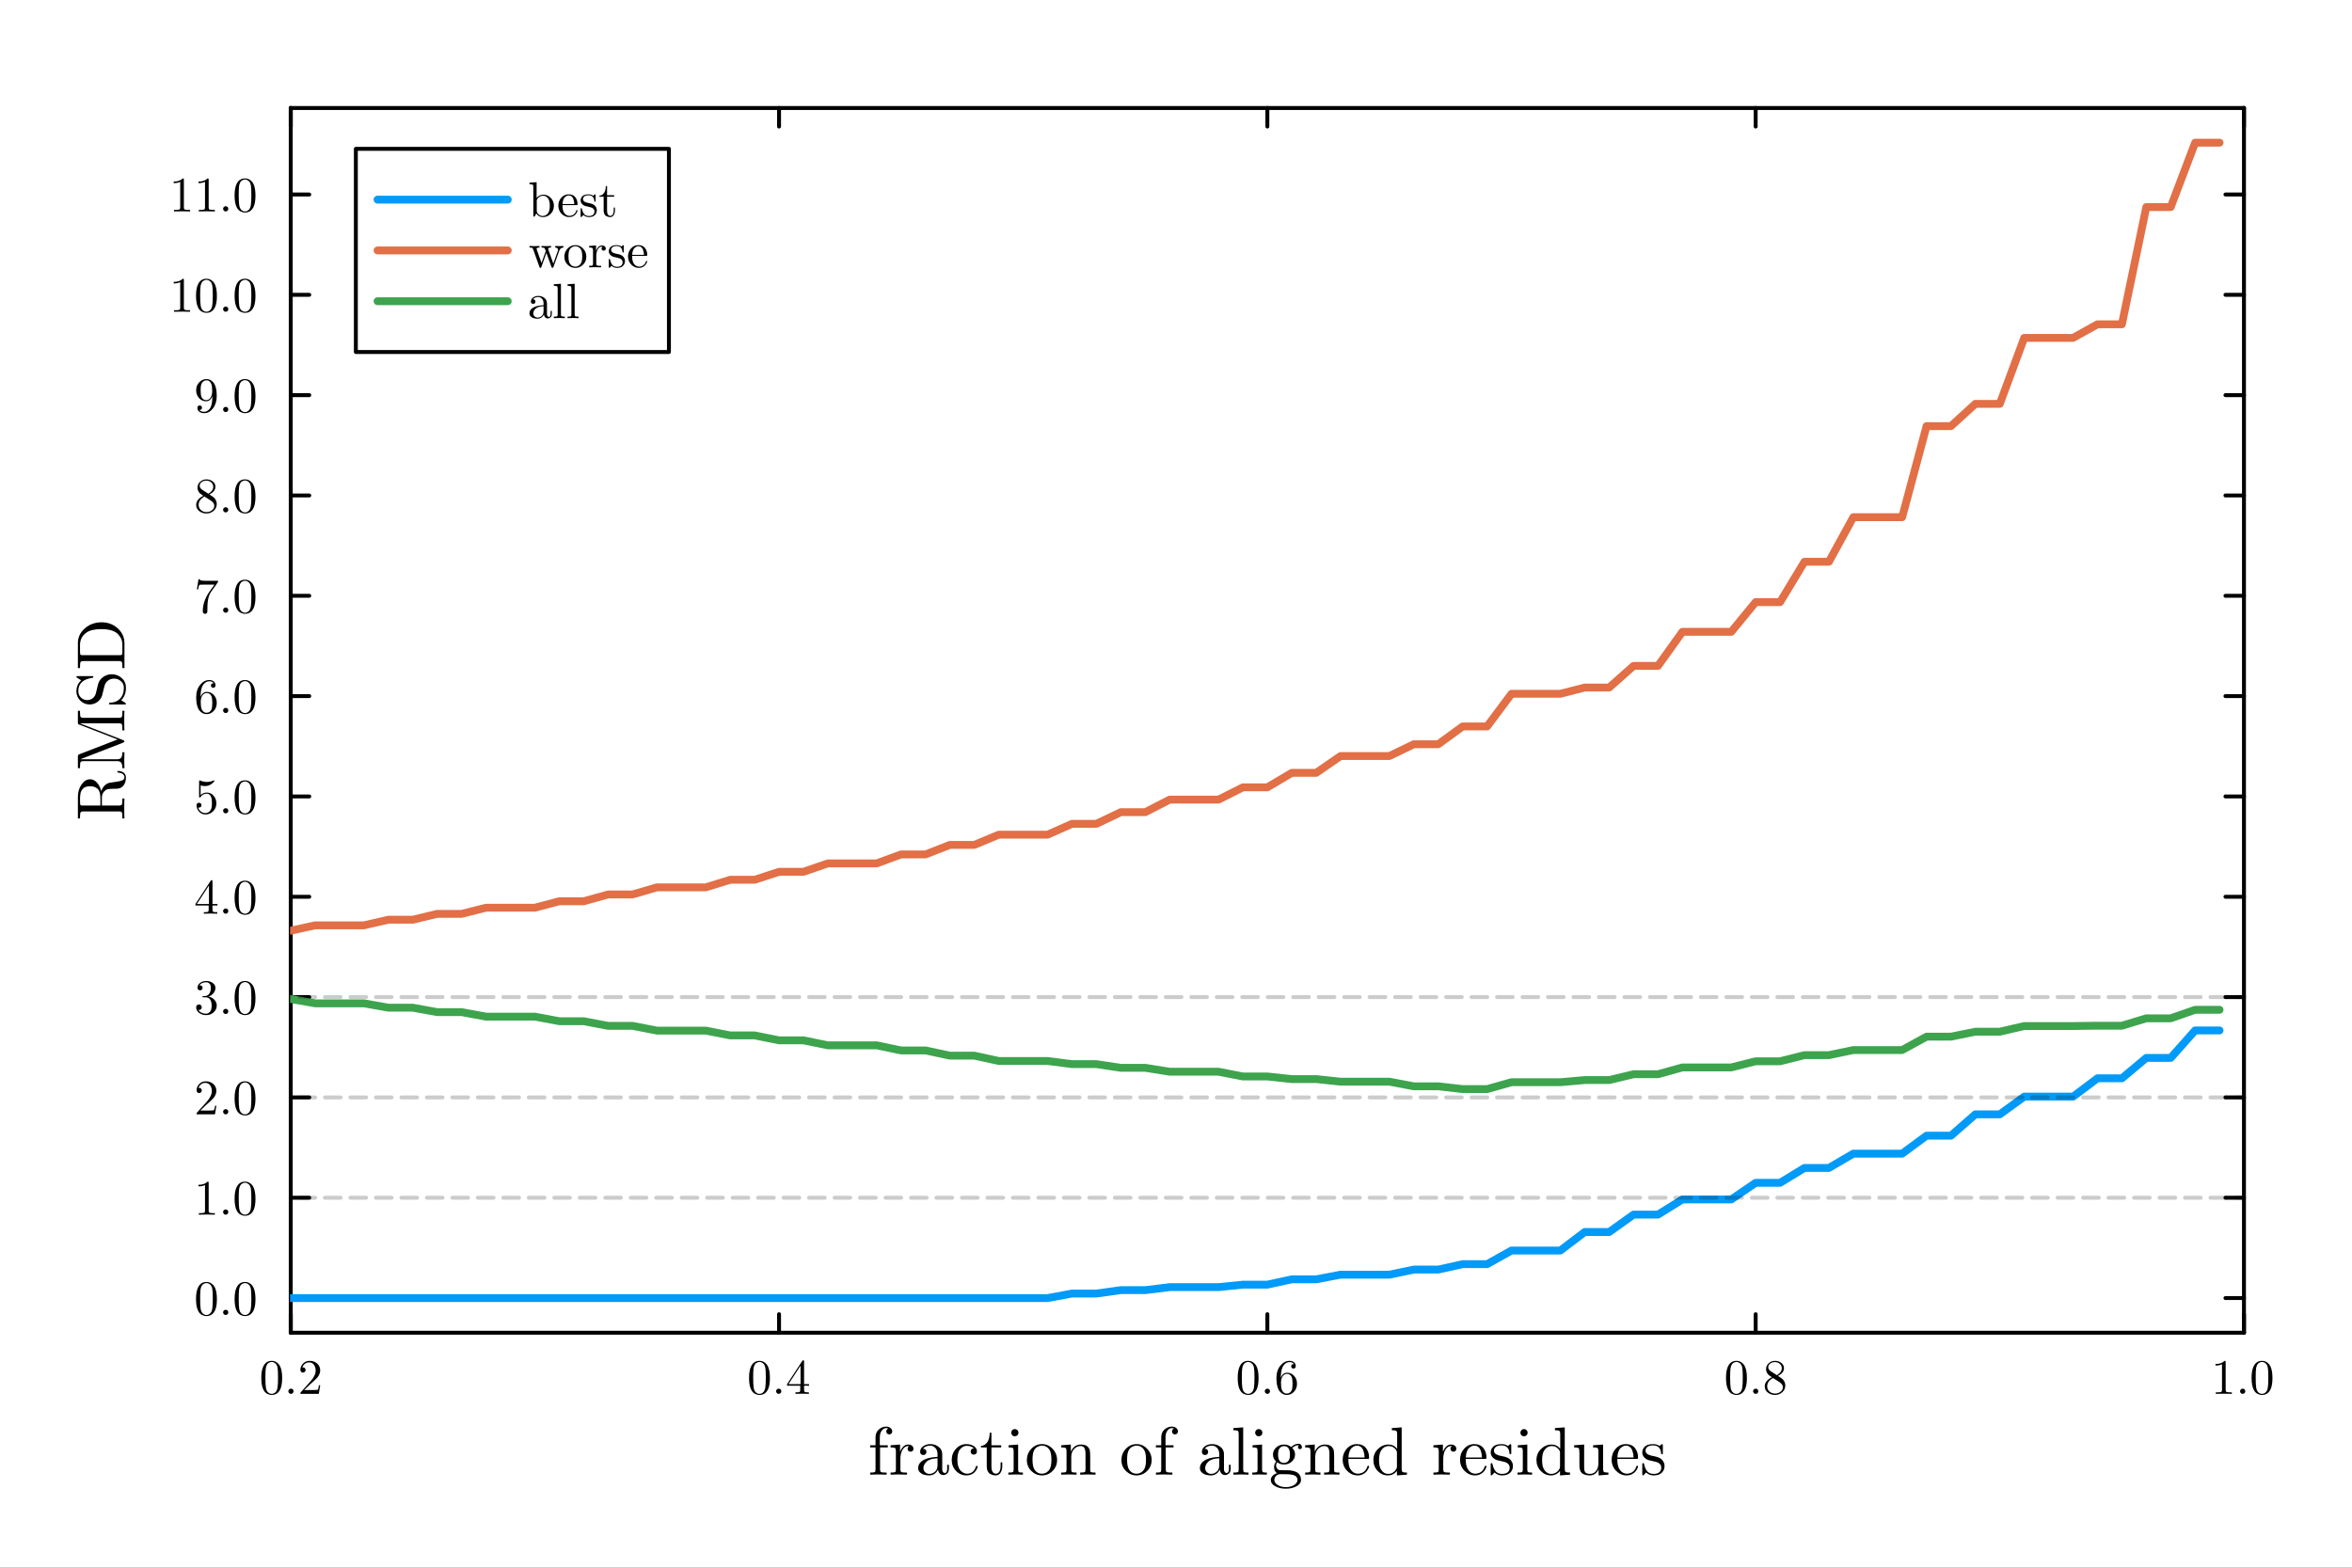 <?xml version="1.0" encoding="utf-8"?>
<svg xmlns="http://www.w3.org/2000/svg" xmlns:xlink="http://www.w3.org/1999/xlink" width="600" height="400" viewBox="0 0 2400 1600">
<rect x="0" y="0" width="2400" height="1600" fill="#333333" stroke="none"/>
<defs>
  <clipPath id="clip550">
    <rect x="0" y="0" width="2400" height="1600"/>
  </clipPath>
</defs>
<path clip-path="url(#clip550)" d="M0 1600 L2400 1600 L2400 0 L0 0  Z" fill="#ffffff" fill-rule="evenodd" fill-opacity="1"/>
<defs>
  <clipPath id="clip551">
    <rect x="480" y="0" width="1681" height="1600"/>
  </clipPath>
</defs>
<path clip-path="url(#clip550)" d="M296.676 1360.19 L2289.76 1360.19 L2289.76 110.236 L296.676 110.236  Z" fill="#ffffff" fill-rule="evenodd" fill-opacity="1"/>
<defs>
  <clipPath id="clip552">
    <rect x="296" y="110" width="1994" height="1251"/>
  </clipPath>
</defs>
<polyline clip-path="url(#clip550)" style="stroke:#000000; stroke-linecap:round; stroke-linejoin:round; stroke-width:4; stroke-opacity:1; fill:none" points="296.676,1360.19 2289.76,1360.19 "/>
<polyline clip-path="url(#clip550)" style="stroke:#000000; stroke-linecap:round; stroke-linejoin:round; stroke-width:4; stroke-opacity:1; fill:none" points="296.676,110.236 2289.76,110.236 "/>
<polyline clip-path="url(#clip550)" style="stroke:#000000; stroke-linecap:round; stroke-linejoin:round; stroke-width:4; stroke-opacity:1; fill:none" points="296.676,1360.19 296.676,1341.29 "/>
<polyline clip-path="url(#clip550)" style="stroke:#000000; stroke-linecap:round; stroke-linejoin:round; stroke-width:4; stroke-opacity:1; fill:none" points="794.948,1360.19 794.948,1341.29 "/>
<polyline clip-path="url(#clip550)" style="stroke:#000000; stroke-linecap:round; stroke-linejoin:round; stroke-width:4; stroke-opacity:1; fill:none" points="1293.22,1360.19 1293.22,1341.29 "/>
<polyline clip-path="url(#clip550)" style="stroke:#000000; stroke-linecap:round; stroke-linejoin:round; stroke-width:4; stroke-opacity:1; fill:none" points="1791.49,1360.19 1791.49,1341.29 "/>
<polyline clip-path="url(#clip550)" style="stroke:#000000; stroke-linecap:round; stroke-linejoin:round; stroke-width:4; stroke-opacity:1; fill:none" points="2289.76,1360.19 2289.76,1341.29 "/>
<polyline clip-path="url(#clip550)" style="stroke:#000000; stroke-linecap:round; stroke-linejoin:round; stroke-width:4; stroke-opacity:1; fill:none" points="296.676,110.236 296.676,129.134 "/>
<polyline clip-path="url(#clip550)" style="stroke:#000000; stroke-linecap:round; stroke-linejoin:round; stroke-width:4; stroke-opacity:1; fill:none" points="794.948,110.236 794.948,129.134 "/>
<polyline clip-path="url(#clip550)" style="stroke:#000000; stroke-linecap:round; stroke-linejoin:round; stroke-width:4; stroke-opacity:1; fill:none" points="1293.22,110.236 1293.22,129.134 "/>
<polyline clip-path="url(#clip550)" style="stroke:#000000; stroke-linecap:round; stroke-linejoin:round; stroke-width:4; stroke-opacity:1; fill:none" points="1791.49,110.236 1791.49,129.134 "/>
<polyline clip-path="url(#clip550)" style="stroke:#000000; stroke-linecap:round; stroke-linejoin:round; stroke-width:4; stroke-opacity:1; fill:none" points="2289.76,110.236 2289.76,129.134 "/>
<path clip-path="url(#clip550)" d="M266.624 1406.41 Q266.624 1398.97 268.501 1394.92 Q271.12 1388.89 277.296 1388.89 Q278.605 1388.89 279.964 1389.26 Q281.347 1389.61 283.076 1390.97 Q284.83 1392.33 285.893 1394.55 Q287.918 1398.85 287.918 1406.41 Q287.918 1413.79 286.041 1417.82 Q283.299 1423.7 277.246 1423.7 Q274.974 1423.7 272.652 1422.54 Q270.354 1421.38 268.897 1418.59 Q266.624 1414.41 266.624 1406.41 M270.823 1405.79 Q270.823 1413.42 271.367 1416.46 Q271.985 1419.75 273.664 1421.18 Q275.369 1422.59 277.246 1422.59 Q279.272 1422.59 280.952 1421.08 Q282.656 1419.55 283.175 1416.26 Q283.743 1413.03 283.719 1405.79 Q283.719 1398.75 283.225 1395.93 Q282.558 1392.65 280.779 1391.34 Q279.025 1390 277.246 1390 Q276.579 1390 275.863 1390.2 Q275.171 1390.4 274.158 1390.97 Q273.146 1391.54 272.355 1392.94 Q271.589 1394.35 271.219 1396.48 Q270.823 1399.22 270.823 1405.79 Z" fill="#000000" fill-rule="nonzero" fill-opacity="1" /><path clip-path="url(#clip550)" d="M295.008 1421.77 Q294.242 1420.96 294.242 1419.9 Q294.242 1418.83 295.008 1418.07 Q295.774 1417.28 296.935 1417.28 Q298.047 1417.28 298.788 1418.02 Q299.553 1418.73 299.553 1419.92 Q299.553 1421.08 298.738 1421.85 Q297.948 1422.59 296.935 1422.59 Q295.774 1422.59 295.008 1421.77 Z" fill="#000000" fill-rule="nonzero" fill-opacity="1" /><path clip-path="url(#clip550)" d="M306.52 1422.59 Q306.52 1421.67 306.594 1421.4 Q306.693 1421.13 307.088 1420.71 L316.796 1409.89 Q322.108 1403.91 322.108 1398.7 Q322.108 1395.32 320.329 1392.89 Q318.575 1390.47 315.339 1390.47 Q313.116 1390.47 311.238 1391.83 Q309.361 1393.19 308.496 1395.61 Q308.644 1395.56 309.163 1395.56 Q310.423 1395.56 311.115 1396.35 Q311.831 1397.14 311.831 1398.21 Q311.831 1399.56 310.942 1400.23 Q310.077 1400.87 309.212 1400.87 Q308.867 1400.87 308.397 1400.8 Q307.953 1400.73 307.236 1400.03 Q306.52 1399.32 306.52 1398.06 Q306.52 1394.52 309.188 1391.71 Q311.88 1388.89 315.981 1388.89 Q320.625 1388.89 323.664 1391.66 Q326.727 1394.4 326.727 1398.7 Q326.727 1400.21 326.258 1401.59 Q325.813 1402.95 325.196 1404.01 Q324.603 1405.07 322.972 1406.78 Q321.342 1408.48 320.033 1409.69 Q318.723 1410.9 315.784 1413.47 L310.423 1418.68 L319.538 1418.68 Q323.985 1418.68 324.331 1418.29 Q324.825 1417.57 325.443 1413.79 L326.727 1413.79 L325.294 1422.59 L306.52 1422.59 Z" fill="#000000" fill-rule="nonzero" fill-opacity="1" /><path clip-path="url(#clip550)" d="M764.34 1406.41 Q764.34 1398.97 766.218 1394.92 Q768.836 1388.89 775.012 1388.89 Q776.321 1388.89 777.68 1389.26 Q779.063 1389.61 780.793 1390.97 Q782.547 1392.33 783.609 1394.55 Q785.634 1398.85 785.634 1406.41 Q785.634 1413.79 783.757 1417.82 Q781.015 1423.7 774.963 1423.7 Q772.69 1423.7 770.368 1422.54 Q768.07 1421.38 766.613 1418.59 Q764.34 1414.41 764.34 1406.41 M768.54 1405.79 Q768.54 1413.42 769.083 1416.46 Q769.701 1419.75 771.381 1421.18 Q773.085 1422.59 774.963 1422.59 Q776.988 1422.59 778.668 1421.08 Q780.373 1419.55 780.891 1416.26 Q781.46 1413.03 781.435 1405.79 Q781.435 1398.75 780.941 1395.93 Q780.274 1392.65 778.495 1391.34 Q776.741 1390 774.963 1390 Q774.296 1390 773.579 1390.2 Q772.887 1390.4 771.875 1390.97 Q770.862 1391.54 770.071 1392.94 Q769.306 1394.35 768.935 1396.48 Q768.54 1399.22 768.54 1405.79 Z" fill="#000000" fill-rule="nonzero" fill-opacity="1" /><path clip-path="url(#clip550)" d="M792.724 1421.77 Q791.958 1420.96 791.958 1419.9 Q791.958 1418.83 792.724 1418.07 Q793.49 1417.28 794.651 1417.28 Q795.763 1417.28 796.504 1418.02 Q797.27 1418.73 797.27 1419.92 Q797.27 1421.08 796.454 1421.85 Q795.664 1422.59 794.651 1422.59 Q793.49 1422.59 792.724 1421.77 Z" fill="#000000" fill-rule="nonzero" fill-opacity="1" /><path clip-path="url(#clip550)" d="M803.124 1414.24 L803.124 1412.68 L818.663 1388.94 Q819.058 1388.32 819.676 1388.35 Q820.244 1388.35 820.367 1388.57 Q820.491 1388.79 820.491 1389.66 L820.491 1412.68 L825.555 1412.68 L825.555 1414.24 L820.491 1414.24 L820.491 1418.64 Q820.491 1420.09 821.084 1420.56 Q821.701 1421.03 824.32 1421.03 L825.382 1421.03 L825.382 1422.59 Q823.307 1422.44 818.515 1422.44 Q813.747 1422.44 811.672 1422.59 L811.672 1421.03 L812.734 1421.03 Q815.353 1421.03 815.97 1420.59 Q816.588 1420.12 816.588 1418.64 L816.588 1414.24 L803.124 1414.24 M804.557 1412.68 L816.884 1412.68 L816.884 1393.81 L804.557 1412.68 Z" fill="#000000" fill-rule="nonzero" fill-opacity="1" /><path clip-path="url(#clip550)" d="M1262.97 1406.41 Q1262.97 1398.97 1264.85 1394.92 Q1267.47 1388.89 1273.64 1388.89 Q1274.95 1388.89 1276.31 1389.26 Q1277.69 1389.61 1279.42 1390.97 Q1281.18 1392.33 1282.24 1394.55 Q1284.26 1398.85 1284.26 1406.41 Q1284.26 1413.79 1282.39 1417.82 Q1279.65 1423.7 1273.59 1423.7 Q1271.32 1423.7 1269 1422.54 Q1266.7 1421.38 1265.24 1418.59 Q1262.97 1414.41 1262.97 1406.41 M1267.17 1405.79 Q1267.17 1413.42 1267.71 1416.46 Q1268.33 1419.75 1270.01 1421.18 Q1271.72 1422.59 1273.59 1422.59 Q1275.62 1422.59 1277.3 1421.08 Q1279 1419.55 1279.52 1416.26 Q1280.09 1413.03 1280.07 1405.79 Q1280.07 1398.75 1279.57 1395.93 Q1278.9 1392.65 1277.13 1391.34 Q1275.37 1390 1273.59 1390 Q1272.93 1390 1272.21 1390.2 Q1271.52 1390.4 1270.5 1390.97 Q1269.49 1391.54 1268.7 1392.94 Q1267.94 1394.35 1267.57 1396.48 Q1267.17 1399.22 1267.17 1405.79 Z" fill="#000000" fill-rule="nonzero" fill-opacity="1" /><path clip-path="url(#clip550)" d="M1291.35 1421.77 Q1290.59 1420.96 1290.59 1419.9 Q1290.59 1418.83 1291.35 1418.07 Q1292.12 1417.28 1293.28 1417.28 Q1294.39 1417.28 1295.13 1418.02 Q1295.9 1418.73 1295.9 1419.92 Q1295.9 1421.08 1295.08 1421.85 Q1294.29 1422.59 1293.28 1422.59 Q1292.12 1422.59 1291.35 1421.77 Z" fill="#000000" fill-rule="nonzero" fill-opacity="1" /><path clip-path="url(#clip550)" d="M1302.47 1406.6 Q1302.47 1398.65 1306.52 1393.78 Q1310.57 1388.89 1315.79 1388.89 Q1318.82 1388.89 1320.5 1390.45 Q1322.21 1391.98 1322.21 1394.35 Q1322.21 1395.66 1321.44 1396.23 Q1320.68 1396.8 1319.89 1396.8 Q1318.97 1396.8 1318.26 1396.18 Q1317.54 1395.56 1317.54 1394.45 Q1317.54 1392.18 1320.33 1392.18 Q1319.02 1390.15 1315.88 1390.15 Q1314.92 1390.15 1313.93 1390.45 Q1312.95 1390.72 1311.66 1391.66 Q1310.38 1392.6 1309.39 1394.08 Q1308.4 1395.56 1307.71 1398.35 Q1307.02 1401.15 1307.02 1404.78 L1307.02 1405.99 Q1309.09 1400.97 1313.34 1401 Q1317.59 1401 1320.53 1404.23 Q1323.47 1407.47 1323.47 1412.26 Q1323.47 1417.18 1320.41 1420.44 Q1317.34 1423.7 1313.04 1423.7 Q1311.12 1423.7 1309.36 1422.88 Q1307.63 1422.09 1306 1420.27 Q1304.4 1418.44 1303.43 1414.93 Q1302.47 1411.42 1302.47 1406.6 M1307.12 1411.15 Q1307.12 1416.12 1308.03 1418.49 Q1308.18 1418.88 1308.5 1419.43 Q1308.84 1419.97 1309.41 1420.69 Q1310.01 1421.38 1310.97 1421.85 Q1311.93 1422.29 1313.04 1422.29 Q1316.43 1422.29 1318.06 1419.01 Q1318.92 1417.18 1318.92 1412.21 Q1318.92 1407.15 1318.01 1405.3 Q1316.45 1402.16 1313.29 1402.16 Q1311.17 1402.16 1309.68 1403.62 Q1308.23 1405.07 1307.66 1407.02 Q1307.12 1408.98 1307.12 1411.15 Z" fill="#000000" fill-rule="nonzero" fill-opacity="1" /><path clip-path="url(#clip550)" d="M1761.24 1406.41 Q1761.24 1398.97 1763.12 1394.92 Q1765.74 1388.89 1771.91 1388.89 Q1773.22 1388.89 1774.58 1389.26 Q1775.97 1389.61 1777.69 1390.97 Q1779.45 1392.33 1780.51 1394.55 Q1782.54 1398.85 1782.54 1406.41 Q1782.54 1413.79 1780.66 1417.82 Q1777.92 1423.7 1771.86 1423.7 Q1769.59 1423.7 1767.27 1422.54 Q1764.97 1421.38 1763.52 1418.59 Q1761.24 1414.41 1761.24 1406.41 M1765.44 1405.79 Q1765.44 1413.42 1765.99 1416.46 Q1766.6 1419.75 1768.28 1421.18 Q1769.99 1422.59 1771.86 1422.59 Q1773.89 1422.59 1775.57 1421.08 Q1777.27 1419.55 1777.79 1416.26 Q1778.36 1413.03 1778.34 1405.79 Q1778.34 1398.75 1777.84 1395.93 Q1777.18 1392.65 1775.4 1391.34 Q1773.64 1390 1771.86 1390 Q1771.2 1390 1770.48 1390.2 Q1769.79 1390.4 1768.78 1390.97 Q1767.76 1391.54 1766.97 1392.94 Q1766.21 1394.35 1765.84 1396.48 Q1765.44 1399.22 1765.44 1405.79 Z" fill="#000000" fill-rule="nonzero" fill-opacity="1" /><path clip-path="url(#clip550)" d="M1789.63 1421.77 Q1788.86 1420.96 1788.86 1419.9 Q1788.86 1418.83 1789.63 1418.07 Q1790.39 1417.28 1791.55 1417.28 Q1792.67 1417.28 1793.41 1418.02 Q1794.17 1418.73 1794.17 1419.92 Q1794.17 1421.08 1793.36 1421.85 Q1792.57 1422.59 1791.55 1422.59 Q1790.39 1422.59 1789.63 1421.77 Z" fill="#000000" fill-rule="nonzero" fill-opacity="1" /><path clip-path="url(#clip550)" d="M1800.74 1414.95 Q1800.74 1409.3 1808.03 1405.64 Q1804.89 1403.52 1804.33 1402.9 Q1802.1 1400.43 1802.1 1397.34 Q1802.1 1393.81 1804.77 1391.36 Q1807.46 1388.89 1811.27 1388.89 Q1814.9 1388.89 1817.64 1390.99 Q1820.38 1393.09 1820.38 1396.43 Q1820.38 1401.12 1814.26 1404.28 Q1818.31 1406.8 1819.27 1407.86 Q1821.74 1410.61 1821.74 1414.09 Q1821.74 1418.14 1818.63 1420.93 Q1815.52 1423.7 1811.22 1423.7 Q1807.02 1423.7 1803.88 1421.25 Q1800.74 1418.81 1800.74 1414.95 M1803.26 1414.95 Q1803.26 1418.09 1805.61 1420.19 Q1807.98 1422.29 1811.27 1422.29 Q1814.45 1422.29 1816.83 1420.46 Q1819.22 1418.64 1819.22 1415.92 Q1819.22 1414.86 1818.85 1413.94 Q1818.5 1413.03 1817.79 1412.31 Q1817.1 1411.57 1816.65 1411.25 Q1816.23 1410.9 1815.42 1410.33 L1809.19 1406.41 Q1803.26 1409.69 1803.26 1414.95 M1804.33 1395.36 Q1804.33 1397.79 1806.87 1399.47 L1813.14 1403.52 Q1818.16 1400.58 1818.16 1396.43 Q1818.16 1393.73 1816.11 1391.96 Q1814.06 1390.15 1811.22 1390.15 Q1808.43 1390.15 1806.38 1391.63 Q1804.33 1393.09 1804.33 1395.36 Z" fill="#000000" fill-rule="nonzero" fill-opacity="1" /><path clip-path="url(#clip550)" d="M2260.7 1393.71 L2260.7 1392.13 Q2266.78 1392.13 2269.91 1388.89 Q2270.78 1388.89 2270.93 1389.09 Q2271.08 1389.29 2271.08 1390.2 L2271.08 1418.59 Q2271.08 1420.09 2271.82 1420.56 Q2272.56 1421.03 2275.79 1421.03 L2277.4 1421.03 L2277.4 1422.59 Q2275.62 1422.44 2269.2 1422.44 Q2262.78 1422.44 2261.02 1422.59 L2261.02 1421.03 L2262.63 1421.03 Q2265.81 1421.03 2266.58 1420.59 Q2267.35 1420.12 2267.35 1418.59 L2267.35 1392.38 Q2264.7 1393.71 2260.7 1393.71 Z" fill="#000000" fill-rule="nonzero" fill-opacity="1" /><path clip-path="url(#clip550)" d="M2286.56 1421.77 Q2285.8 1420.96 2285.8 1419.9 Q2285.8 1418.83 2286.56 1418.07 Q2287.33 1417.28 2288.49 1417.28 Q2289.6 1417.28 2290.34 1418.02 Q2291.11 1418.73 2291.11 1419.92 Q2291.11 1421.08 2290.29 1421.85 Q2289.5 1422.59 2288.49 1422.59 Q2287.33 1422.59 2286.56 1421.77 Z" fill="#000000" fill-rule="nonzero" fill-opacity="1" /><path clip-path="url(#clip550)" d="M2297.53 1406.41 Q2297.53 1398.97 2299.41 1394.92 Q2302.03 1388.89 2308.2 1388.89 Q2309.51 1388.89 2310.87 1389.26 Q2312.26 1389.61 2313.99 1390.97 Q2315.74 1392.33 2316.8 1394.55 Q2318.83 1398.85 2318.83 1406.41 Q2318.83 1413.79 2316.95 1417.82 Q2314.21 1423.7 2308.16 1423.7 Q2305.88 1423.7 2303.56 1422.54 Q2301.26 1421.38 2299.81 1418.59 Q2297.53 1414.41 2297.53 1406.41 M2301.73 1405.79 Q2301.73 1413.42 2302.28 1416.46 Q2302.89 1419.75 2304.57 1421.18 Q2306.28 1422.59 2308.16 1422.59 Q2310.18 1422.59 2311.86 1421.08 Q2313.57 1419.55 2314.08 1416.26 Q2314.65 1413.03 2314.63 1405.79 Q2314.63 1398.75 2314.13 1395.93 Q2313.47 1392.65 2311.69 1391.34 Q2309.93 1390 2308.16 1390 Q2307.49 1390 2306.77 1390.2 Q2306.08 1390.4 2305.07 1390.97 Q2304.05 1391.54 2303.26 1392.94 Q2302.5 1394.35 2302.13 1396.48 Q2301.73 1399.22 2301.73 1405.79 Z" fill="#000000" fill-rule="nonzero" fill-opacity="1" /><path clip-path="url(#clip550)" d="M887.924 1477.23 L887.924 1475.06 L893.393 1475.06 L893.393 1467.08 Q893.393 1461.91 896.721 1458.96 Q900.084 1456 904.194 1456 Q906.912 1456 908.678 1457.46 Q910.444 1458.92 910.444 1460.89 Q910.444 1462.22 909.629 1463.1 Q908.848 1463.95 907.387 1463.95 Q905.994 1463.95 905.179 1463.07 Q904.398 1462.19 904.398 1460.96 Q904.398 1458.72 906.47 1458.04 Q905.417 1457.57 904.194 1457.53 Q901.681 1457.53 899.711 1460.11 Q897.774 1462.69 897.774 1467.01 L897.774 1475.06 L905.927 1475.06 L905.927 1477.23 L898.012 1477.23 L898.012 1499.62 Q898.012 1501.62 898.827 1502.27 Q899.677 1502.91 903.277 1502.91 L904.738 1502.91 L904.738 1505.05 Q901.952 1504.85 895.906 1504.85 Q895.057 1504.85 893.732 1504.88 Q892.442 1504.92 890.675 1504.98 Q888.943 1505.05 887.992 1505.05 L887.992 1502.91 Q891.694 1502.91 892.544 1502.47 Q893.393 1501.99 893.393 1499.75 L893.393 1477.23 L887.924 1477.23 Z" fill="#000000" fill-rule="nonzero" fill-opacity="1" /><path clip-path="url(#clip550)" d="M908.746 1505.05 L908.746 1502.91 Q912.448 1502.91 913.297 1502.47 Q914.181 1501.99 914.181 1499.75 L914.181 1481.1 Q914.181 1478.52 913.263 1477.88 Q912.38 1477.23 908.746 1477.23 L908.746 1475.06 L918.426 1474.31 L918.426 1481.95 Q919.412 1478.96 921.483 1476.66 Q923.589 1474.31 926.986 1474.31 Q929.228 1474.31 930.655 1475.57 Q932.115 1476.83 932.115 1478.56 Q932.115 1480.09 931.164 1480.87 Q930.247 1481.61 929.126 1481.61 Q927.869 1481.61 926.986 1480.83 Q926.137 1480.02 926.137 1478.63 Q926.137 1477.78 926.511 1477.13 Q926.918 1476.45 927.224 1476.21 Q927.53 1475.98 927.733 1475.91 Q927.598 1475.84 926.986 1475.84 Q923.148 1475.84 920.94 1479.68 Q918.766 1483.48 918.766 1488.92 L918.766 1499.62 Q918.766 1501.62 919.581 1502.27 Q920.431 1502.91 924.065 1502.91 L925.526 1502.91 L925.526 1505.05 Q922.74 1504.85 916.694 1504.85 Q915.845 1504.85 914.52 1504.88 Q913.196 1504.92 911.463 1504.98 Q909.731 1505.05 908.746 1505.05 Z" fill="#000000" fill-rule="nonzero" fill-opacity="1" /><path clip-path="url(#clip550)" d="M936.905 1498.43 Q936.905 1492.52 943.868 1489.39 Q948.046 1487.39 956.673 1486.88 L956.673 1484.33 Q956.673 1480.02 954.398 1477.74 Q952.156 1475.43 949.303 1475.43 Q944.208 1475.43 941.762 1478.63 Q943.834 1478.69 944.581 1479.75 Q945.328 1480.77 945.328 1481.82 Q945.328 1483.21 944.445 1484.13 Q943.596 1485.01 942.136 1485.01 Q940.743 1485.01 939.826 1484.16 Q938.909 1483.28 938.909 1481.75 Q938.909 1478.35 941.966 1476.11 Q945.057 1473.87 949.438 1473.87 Q955.145 1473.87 958.949 1477.71 Q960.138 1478.9 960.716 1480.43 Q961.327 1481.95 961.395 1482.97 Q961.463 1483.96 961.463 1485.93 L961.463 1499.82 Q961.463 1500.23 961.599 1500.91 Q961.735 1501.59 962.346 1502.47 Q962.991 1503.32 964.044 1503.32 Q966.558 1503.32 966.524 1498.87 L966.524 1494.96 L968.29 1494.96 L968.29 1498.87 Q968.29 1502.57 966.32 1504.03 Q964.384 1505.46 962.584 1505.46 Q960.274 1505.46 958.813 1503.76 Q957.353 1502.06 957.149 1499.75 Q956.096 1502.4 953.684 1504.13 Q951.307 1505.83 948.046 1505.83 Q945.532 1505.83 943.155 1505.19 Q940.811 1504.58 938.841 1502.84 Q936.905 1501.08 936.905 1498.43 M942.271 1498.36 Q942.271 1500.94 944.106 1502.61 Q945.94 1504.27 948.521 1504.27 Q951.442 1504.27 954.058 1502.03 Q956.673 1499.75 956.673 1495.3 L956.673 1488.34 Q948.963 1488.61 945.6 1491.7 Q942.271 1494.76 942.271 1498.36 Z" fill="#000000" fill-rule="nonzero" fill-opacity="1" /><path clip-path="url(#clip550)" d="M975.559 1501.25 Q971.143 1496.63 971.143 1490.04 Q971.143 1483.41 975.491 1478.66 Q979.839 1473.87 986.225 1473.87 Q990.471 1473.87 993.664 1475.91 Q996.857 1477.91 996.857 1481.34 Q996.857 1482.87 995.939 1483.75 Q995.056 1484.6 993.664 1484.6 Q992.203 1484.6 991.32 1483.72 Q990.471 1482.8 990.471 1481.41 Q990.471 1480.8 990.675 1480.19 Q990.878 1479.58 991.626 1478.93 Q992.407 1478.29 993.732 1478.18 Q991.252 1475.64 986.429 1475.64 Q986.361 1475.64 986.293 1475.64 Q982.76 1475.64 979.839 1478.96 Q976.918 1482.29 976.918 1489.9 Q976.918 1493.88 977.869 1496.8 Q978.854 1499.68 980.45 1501.18 Q982.047 1502.67 983.609 1503.39 Q985.172 1504.07 986.7 1504.07 Q993.528 1504.07 995.838 1496.76 Q996.041 1496.08 996.721 1496.08 Q997.638 1496.08 997.638 1496.76 Q997.638 1497.1 997.366 1497.99 Q997.094 1498.87 996.245 1500.26 Q995.396 1501.66 994.173 1502.88 Q992.984 1504.07 990.844 1504.95 Q988.738 1505.83 986.089 1505.83 Q979.975 1505.83 975.559 1501.25 Z" fill="#000000" fill-rule="nonzero" fill-opacity="1" /><path clip-path="url(#clip550)" d="M1000.97 1477.23 L1000.97 1475.7 Q1004.16 1475.57 1006.27 1473.33 Q1008.41 1471.05 1009.12 1468.27 Q1009.87 1465.48 1009.93 1462.25 L1011.67 1462.25 L1011.67 1475.06 L1021.62 1475.06 L1021.62 1477.23 L1011.67 1477.23 L1011.67 1496.56 Q1011.67 1504.07 1016.35 1504.07 Q1018.36 1504.07 1019.68 1502.03 Q1021.01 1499.96 1021.01 1496.29 L1021.01 1492.45 L1022.74 1492.45 L1022.74 1496.42 Q1022.74 1500.19 1021.01 1503.01 Q1019.27 1505.83 1015.84 1505.83 Q1014.59 1505.83 1013.33 1505.49 Q1012.11 1505.19 1010.48 1504.37 Q1008.88 1503.52 1007.86 1501.49 Q1006.88 1499.41 1006.88 1496.42 L1006.88 1477.23 L1000.97 1477.23 Z" fill="#000000" fill-rule="nonzero" fill-opacity="1" /><path clip-path="url(#clip550)" d="M1028.92 1505.05 L1028.92 1502.91 Q1032.62 1502.91 1033.47 1502.47 Q1034.32 1501.99 1034.32 1499.75 L1034.32 1481.04 Q1034.32 1478.46 1033.44 1477.84 Q1032.59 1477.23 1029.19 1477.23 L1029.19 1475.06 L1038.91 1474.31 L1038.91 1499.82 Q1038.91 1501.89 1039.66 1502.4 Q1040.4 1502.91 1043.8 1502.91 L1043.8 1505.05 Q1036.7 1504.85 1036.56 1504.85 Q1035.61 1504.85 1028.92 1505.05 M1031.84 1462.19 Q1031.84 1460.79 1032.9 1459.67 Q1033.98 1458.52 1035.51 1458.52 Q1037.04 1458.52 1038.13 1459.57 Q1039.21 1460.59 1039.21 1462.22 Q1039.21 1463.82 1038.13 1464.87 Q1037.04 1465.89 1035.51 1465.89 Q1033.91 1465.89 1032.86 1464.77 Q1031.84 1463.65 1031.84 1462.19 Z" fill="#000000" fill-rule="nonzero" fill-opacity="1" /><path clip-path="url(#clip550)" d="M1052.39 1501.32 Q1047.81 1496.76 1047.81 1490.17 Q1047.81 1483.55 1052.29 1478.73 Q1056.81 1473.87 1063.26 1473.87 Q1069.58 1473.87 1074.1 1478.69 Q1078.65 1483.48 1078.65 1490.17 Q1078.65 1496.73 1074.06 1501.28 Q1069.51 1505.83 1063.19 1505.83 Q1057.01 1505.83 1052.39 1501.32 M1053.58 1489.6 Q1053.58 1496.36 1055.35 1499.41 Q1058.07 1504.07 1063.26 1504.07 Q1065.84 1504.07 1067.98 1502.67 Q1070.16 1501.28 1071.35 1498.94 Q1072.87 1495.88 1072.87 1489.6 Q1072.87 1482.91 1071.04 1479.95 Q1068.32 1475.43 1063.19 1475.43 Q1060.95 1475.43 1058.74 1476.62 Q1056.57 1477.78 1055.25 1480.09 Q1053.58 1483.14 1053.58 1489.6 Z" fill="#000000" fill-rule="nonzero" fill-opacity="1" /><path clip-path="url(#clip550)" d="M1082.9 1505.05 L1082.9 1502.91 Q1086.6 1502.91 1087.45 1502.47 Q1088.3 1501.99 1088.3 1499.75 L1088.3 1481.1 Q1088.3 1478.52 1087.38 1477.88 Q1086.5 1477.23 1082.9 1477.23 L1082.9 1475.06 L1092.68 1474.31 L1092.68 1481.61 Q1095.94 1474.31 1102.97 1474.31 Q1108.2 1474.31 1110.27 1476.89 Q1111.8 1478.63 1112.11 1480.56 Q1112.45 1482.5 1112.45 1487.52 L1112.45 1500.81 Q1112.51 1502.27 1113.64 1502.61 Q1114.76 1502.91 1117.88 1502.91 L1117.88 1505.05 Q1110.78 1504.85 1110.07 1504.85 Q1109.53 1504.85 1102.22 1505.05 L1102.22 1502.91 Q1105.92 1502.91 1106.77 1502.47 Q1107.66 1501.99 1107.66 1499.75 L1107.66 1483.55 Q1107.66 1480.02 1106.57 1477.95 Q1105.48 1475.84 1102.49 1475.84 Q1098.89 1475.84 1096.01 1478.86 Q1093.12 1481.89 1093.12 1486.98 L1093.12 1499.75 Q1093.12 1501.99 1093.97 1502.47 Q1094.85 1502.91 1098.52 1502.91 L1098.52 1505.05 Q1091.42 1504.85 1090.74 1504.85 Q1090.2 1504.85 1082.9 1505.05 Z" fill="#000000" fill-rule="nonzero" fill-opacity="1" /><path clip-path="url(#clip550)" d="M1148.89 1501.32 Q1144.31 1496.76 1144.31 1490.17 Q1144.31 1483.55 1148.79 1478.73 Q1153.31 1473.87 1159.76 1473.87 Q1166.08 1473.87 1170.6 1478.69 Q1175.15 1483.48 1175.15 1490.17 Q1175.15 1496.73 1170.56 1501.28 Q1166.01 1505.83 1159.69 1505.83 Q1153.51 1505.83 1148.89 1501.32 M1150.08 1489.6 Q1150.08 1496.36 1151.85 1499.41 Q1154.57 1504.07 1159.76 1504.07 Q1162.34 1504.07 1164.48 1502.67 Q1166.66 1501.28 1167.85 1498.94 Q1169.38 1495.88 1169.38 1489.6 Q1169.38 1482.91 1167.54 1479.95 Q1164.82 1475.43 1159.69 1475.43 Q1157.45 1475.43 1155.25 1476.62 Q1153.07 1477.78 1151.75 1480.09 Q1150.08 1483.14 1150.08 1489.6 Z" fill="#000000" fill-rule="nonzero" fill-opacity="1" /><path clip-path="url(#clip550)" d="M1179.46 1477.23 L1179.46 1475.06 L1184.93 1475.06 L1184.93 1467.08 Q1184.93 1461.91 1188.26 1458.96 Q1191.62 1456 1195.73 1456 Q1198.45 1456 1200.22 1457.46 Q1201.98 1458.92 1201.98 1460.89 Q1201.98 1462.22 1201.17 1463.1 Q1200.39 1463.95 1198.93 1463.95 Q1197.53 1463.95 1196.72 1463.07 Q1195.94 1462.19 1195.94 1460.96 Q1195.94 1458.72 1198.01 1458.04 Q1196.96 1457.57 1195.73 1457.53 Q1193.22 1457.53 1191.25 1460.11 Q1189.31 1462.69 1189.31 1467.01 L1189.31 1475.06 L1197.47 1475.06 L1197.47 1477.23 L1189.55 1477.23 L1189.55 1499.62 Q1189.55 1501.62 1190.37 1502.27 Q1191.22 1502.91 1194.82 1502.91 L1196.28 1502.91 L1196.28 1505.05 Q1193.49 1504.85 1187.45 1504.85 Q1186.6 1504.85 1185.27 1504.88 Q1183.98 1504.92 1182.22 1504.98 Q1180.48 1505.05 1179.53 1505.05 L1179.53 1502.91 Q1183.23 1502.91 1184.08 1502.47 Q1184.93 1501.99 1184.93 1499.75 L1184.93 1477.23 L1179.46 1477.23 Z" fill="#000000" fill-rule="nonzero" fill-opacity="1" /><path clip-path="url(#clip550)" d="M1224.4 1498.43 Q1224.4 1492.52 1231.37 1489.39 Q1235.54 1487.39 1244.17 1486.88 L1244.17 1484.33 Q1244.17 1480.02 1241.9 1477.74 Q1239.65 1475.43 1236.8 1475.43 Q1231.71 1475.43 1229.26 1478.63 Q1231.33 1478.69 1232.08 1479.75 Q1232.83 1480.77 1232.83 1481.82 Q1232.83 1483.21 1231.94 1484.13 Q1231.09 1485.01 1229.63 1485.01 Q1228.24 1485.01 1227.32 1484.16 Q1226.41 1483.28 1226.41 1481.75 Q1226.41 1478.35 1229.46 1476.11 Q1232.55 1473.87 1236.94 1473.87 Q1242.64 1473.87 1246.45 1477.71 Q1247.64 1478.9 1248.21 1480.43 Q1248.82 1481.95 1248.89 1482.97 Q1248.96 1483.96 1248.96 1485.93 L1248.96 1499.82 Q1248.96 1500.23 1249.1 1500.91 Q1249.23 1501.59 1249.84 1502.47 Q1250.49 1503.32 1251.54 1503.32 Q1254.06 1503.32 1254.02 1498.87 L1254.02 1494.96 L1255.79 1494.96 L1255.79 1498.87 Q1255.79 1502.57 1253.82 1504.03 Q1251.88 1505.46 1250.08 1505.46 Q1247.77 1505.46 1246.31 1503.76 Q1244.85 1502.06 1244.65 1499.75 Q1243.59 1502.4 1241.18 1504.13 Q1238.8 1505.83 1235.54 1505.83 Q1233.03 1505.83 1230.65 1505.19 Q1228.31 1504.58 1226.34 1502.84 Q1224.4 1501.08 1224.4 1498.43 M1229.77 1498.36 Q1229.77 1500.94 1231.6 1502.61 Q1233.44 1504.27 1236.02 1504.27 Q1238.94 1504.27 1241.56 1502.03 Q1244.17 1499.75 1244.17 1495.3 L1244.17 1488.34 Q1236.46 1488.61 1233.1 1491.7 Q1229.77 1494.76 1229.77 1498.36 Z" fill="#000000" fill-rule="nonzero" fill-opacity="1" /><path clip-path="url(#clip550)" d="M1258.57 1505.05 L1258.57 1502.91 Q1262.28 1502.91 1263.12 1502.47 Q1263.97 1501.99 1263.97 1499.75 L1263.97 1463.58 Q1263.97 1461 1263.06 1460.35 Q1262.17 1459.71 1258.57 1459.71 L1258.57 1457.53 L1268.56 1456.78 L1268.56 1499.75 Q1268.56 1501.99 1269.44 1502.47 Q1270.33 1502.91 1273.99 1502.91 L1273.99 1505.05 Q1273.15 1505.05 1271.38 1504.98 Q1269.61 1504.92 1268.32 1504.88 Q1267.03 1504.85 1266.28 1504.85 Q1265.47 1504.85 1258.57 1505.05 Z" fill="#000000" fill-rule="nonzero" fill-opacity="1" /><path clip-path="url(#clip550)" d="M1277.83 1505.05 L1277.83 1502.91 Q1281.53 1502.91 1282.38 1502.47 Q1283.23 1501.99 1283.23 1499.75 L1283.23 1481.04 Q1283.23 1478.46 1282.35 1477.84 Q1281.5 1477.23 1278.1 1477.23 L1278.1 1475.06 L1287.82 1474.31 L1287.82 1499.82 Q1287.82 1501.89 1288.57 1502.4 Q1289.31 1502.91 1292.71 1502.91 L1292.71 1505.05 Q1285.61 1504.85 1285.48 1504.85 Q1284.52 1504.85 1277.83 1505.05 M1280.75 1462.19 Q1280.75 1460.79 1281.81 1459.67 Q1282.89 1458.52 1284.42 1458.52 Q1285.95 1458.52 1287.04 1459.57 Q1288.12 1460.59 1288.12 1462.22 Q1288.12 1463.82 1287.04 1464.87 Q1285.95 1465.89 1284.42 1465.89 Q1282.83 1465.89 1281.77 1464.77 Q1280.75 1463.65 1280.75 1462.19 Z" fill="#000000" fill-rule="nonzero" fill-opacity="1" /><path clip-path="url(#clip550)" d="M1296.72 1510.55 Q1296.72 1508.31 1298.42 1506.38 Q1300.15 1504.44 1303.14 1503.59 Q1300.08 1501.66 1300.08 1497.41 Q1300.08 1494.15 1302.22 1491.63 Q1298.96 1488.92 1298.96 1484.47 Q1298.96 1480.36 1302.22 1477.33 Q1305.48 1474.31 1310.24 1474.31 Q1314.42 1474.31 1317.61 1476.83 Q1320.94 1473.56 1324.98 1473.53 Q1326.78 1473.53 1327.63 1474.65 Q1328.51 1475.77 1328.51 1476.96 Q1328.51 1478.01 1327.83 1478.52 Q1327.19 1479.03 1326.51 1479.03 Q1325.66 1479.03 1325.05 1478.49 Q1324.47 1477.91 1324.47 1477.03 Q1324.47 1475.57 1325.59 1475.13 Q1325.39 1475.06 1324.91 1475.06 Q1321.51 1475.06 1318.63 1477.78 Q1321.48 1480.43 1321.48 1484.54 Q1321.48 1488.65 1318.22 1491.67 Q1314.96 1494.69 1310.24 1494.69 Q1306.33 1494.69 1303.34 1492.52 Q1302.15 1493.91 1302.15 1495.81 Q1302.15 1497.54 1303.21 1498.9 Q1304.26 1500.26 1305.86 1500.47 Q1306.33 1500.53 1311.05 1500.53 Q1313.84 1500.53 1315.37 1500.6 Q1316.89 1500.67 1319.07 1501.15 Q1321.28 1501.59 1323.01 1502.47 Q1327.53 1504.98 1327.56 1510.42 Q1327.56 1514.39 1322.97 1516.87 Q1318.42 1519.39 1312.11 1519.39 Q1305.72 1519.39 1301.2 1516.84 Q1296.72 1514.32 1296.72 1510.55 M1300.35 1510.55 Q1300.35 1513.41 1303.72 1515.58 Q1307.08 1517.79 1312.17 1517.79 Q1317.17 1517.79 1320.53 1515.62 Q1323.93 1513.48 1323.93 1510.55 Q1323.93 1508.48 1322.74 1507.16 Q1321.55 1505.83 1319.1 1505.29 Q1316.69 1504.78 1314.99 1504.68 Q1313.29 1504.58 1310.17 1504.58 L1306.06 1504.58 Q1303.68 1504.71 1302.02 1506.44 Q1300.35 1508.18 1300.35 1510.55 M1304.16 1484.54 Q1304.16 1493.1 1310.24 1493.1 Q1313.29 1493.1 1315.16 1490.31 Q1316.28 1488.44 1316.28 1484.47 Q1316.28 1475.91 1310.24 1475.91 Q1307.18 1475.91 1305.28 1478.69 Q1304.16 1480.56 1304.16 1484.54 Z" fill="#000000" fill-rule="nonzero" fill-opacity="1" /><path clip-path="url(#clip550)" d="M1331.81 1505.05 L1331.81 1502.91 Q1335.51 1502.91 1336.36 1502.47 Q1337.21 1501.99 1337.21 1499.75 L1337.21 1481.1 Q1337.21 1478.52 1336.29 1477.88 Q1335.41 1477.23 1331.81 1477.23 L1331.81 1475.06 L1341.59 1474.31 L1341.59 1481.61 Q1344.85 1474.31 1351.88 1474.31 Q1357.11 1474.31 1359.18 1476.89 Q1360.71 1478.63 1361.02 1480.56 Q1361.36 1482.5 1361.36 1487.52 L1361.36 1500.81 Q1361.43 1502.27 1362.55 1502.61 Q1363.67 1502.91 1366.79 1502.91 L1366.79 1505.05 Q1359.69 1504.85 1358.98 1504.85 Q1358.44 1504.85 1351.13 1505.05 L1351.13 1502.91 Q1354.84 1502.91 1355.69 1502.47 Q1356.57 1501.99 1356.57 1499.75 L1356.57 1483.55 Q1356.57 1480.02 1355.48 1477.95 Q1354.39 1475.84 1351.41 1475.84 Q1347.8 1475.84 1344.92 1478.86 Q1342.03 1481.89 1342.03 1486.98 L1342.03 1499.75 Q1342.03 1501.99 1342.88 1502.47 Q1343.76 1502.91 1347.43 1502.91 L1347.43 1505.05 Q1340.33 1504.85 1339.65 1504.85 Q1339.11 1504.85 1331.81 1505.05 Z" fill="#000000" fill-rule="nonzero" fill-opacity="1" /><path clip-path="url(#clip550)" d="M1370.09 1489.73 Q1370.09 1483.18 1374.3 1478.52 Q1378.51 1473.87 1384.56 1473.87 Q1390.67 1473.87 1393.83 1477.84 Q1397.02 1481.82 1397.02 1487.52 Q1397.02 1488.58 1396.75 1488.78 Q1396.48 1488.99 1395.29 1488.99 L1375.86 1488.99 Q1375.86 1496.08 1377.97 1499.41 Q1380.89 1504.07 1385.81 1504.07 Q1386.49 1504.07 1387.31 1503.93 Q1388.12 1503.79 1389.79 1503.22 Q1391.45 1502.61 1392.91 1501.01 Q1394.37 1499.41 1395.22 1496.9 Q1395.43 1495.91 1396.11 1495.95 Q1397.02 1495.95 1397.02 1496.76 Q1397.02 1497.38 1396.34 1498.77 Q1395.7 1500.13 1394.44 1501.76 Q1393.18 1503.39 1390.74 1504.61 Q1388.33 1505.83 1385.41 1505.83 Q1379.29 1505.83 1374.67 1501.21 Q1370.09 1496.56 1370.09 1489.73 M1375.93 1487.52 L1392.44 1487.52 Q1392.44 1486.06 1392.17 1484.43 Q1391.93 1482.8 1391.18 1480.56 Q1390.47 1478.29 1388.77 1476.86 Q1387.07 1475.43 1384.56 1475.43 Q1383.44 1475.43 1382.21 1475.91 Q1381.02 1476.38 1379.56 1477.54 Q1378.1 1478.69 1377.08 1481.31 Q1376.07 1483.92 1375.93 1487.52 Z" fill="#000000" fill-rule="nonzero" fill-opacity="1" /><path clip-path="url(#clip550)" d="M1401.4 1490.11 Q1401.4 1483.48 1406.02 1478.9 Q1410.64 1474.31 1416.89 1474.31 Q1422.19 1474.31 1425.66 1478.63 L1425.66 1463.58 Q1425.66 1461 1424.74 1460.35 Q1423.86 1459.71 1420.26 1459.71 L1420.26 1457.53 L1430.28 1456.78 L1430.28 1499.01 Q1430.28 1501.59 1431.16 1502.27 Q1432.08 1502.91 1435.68 1502.91 L1435.68 1505.05 L1425.45 1505.83 L1425.45 1501.21 Q1421.85 1505.8 1416.15 1505.83 Q1410.17 1505.83 1405.79 1501.25 Q1401.4 1496.66 1401.4 1490.11 M1407.18 1490.17 Q1407.18 1496.63 1409.18 1499.82 Q1411.97 1504.27 1416.49 1504.27 Q1421.65 1504.27 1424.71 1499.41 Q1425.49 1498.22 1425.45 1496.83 L1425.45 1482.57 Q1425.45 1481.17 1424.71 1480.02 Q1421.85 1475.84 1417.2 1475.84 Q1412.34 1475.84 1409.32 1480.29 Q1407.18 1483.62 1407.18 1490.17 Z" fill="#000000" fill-rule="nonzero" fill-opacity="1" /><path clip-path="url(#clip550)" d="M1462.68 1505.05 L1462.68 1502.91 Q1466.38 1502.91 1467.23 1502.47 Q1468.12 1501.99 1468.12 1499.75 L1468.12 1481.1 Q1468.12 1478.52 1467.2 1477.88 Q1466.32 1477.23 1462.68 1477.23 L1462.68 1475.06 L1472.36 1474.31 L1472.36 1481.95 Q1473.35 1478.96 1475.42 1476.66 Q1477.53 1474.31 1480.92 1474.31 Q1483.16 1474.31 1484.59 1475.57 Q1486.05 1476.83 1486.05 1478.56 Q1486.05 1480.09 1485.1 1480.87 Q1484.18 1481.61 1483.06 1481.61 Q1481.81 1481.61 1480.92 1480.83 Q1480.07 1480.02 1480.07 1478.63 Q1480.07 1477.78 1480.45 1477.13 Q1480.85 1476.45 1481.16 1476.21 Q1481.47 1475.98 1481.67 1475.91 Q1481.53 1475.84 1480.92 1475.84 Q1477.08 1475.84 1474.88 1479.68 Q1472.7 1483.48 1472.7 1488.92 L1472.7 1499.62 Q1472.7 1501.62 1473.52 1502.27 Q1474.37 1502.91 1478 1502.91 L1479.46 1502.91 L1479.46 1505.05 Q1476.68 1504.85 1470.63 1504.85 Q1469.78 1504.85 1468.46 1504.88 Q1467.13 1504.92 1465.4 1504.98 Q1463.67 1505.05 1462.68 1505.05 Z" fill="#000000" fill-rule="nonzero" fill-opacity="1" /><path clip-path="url(#clip550)" d="M1489.86 1489.73 Q1489.86 1483.18 1494.07 1478.52 Q1498.28 1473.87 1504.33 1473.87 Q1510.44 1473.87 1513.6 1477.84 Q1516.79 1481.82 1516.79 1487.52 Q1516.79 1488.58 1516.52 1488.78 Q1516.25 1488.99 1515.06 1488.99 L1495.63 1488.99 Q1495.63 1496.08 1497.74 1499.41 Q1500.66 1504.07 1505.58 1504.07 Q1506.26 1504.07 1507.08 1503.93 Q1507.89 1503.79 1509.56 1503.22 Q1511.22 1502.61 1512.68 1501.01 Q1514.14 1499.41 1514.99 1496.9 Q1515.19 1495.91 1515.87 1495.95 Q1516.79 1495.95 1516.79 1496.76 Q1516.79 1497.38 1516.11 1498.77 Q1515.47 1500.13 1514.21 1501.76 Q1512.95 1503.39 1510.51 1504.61 Q1508.1 1505.83 1505.17 1505.83 Q1499.06 1505.83 1494.44 1501.21 Q1489.86 1496.56 1489.86 1489.73 M1495.7 1487.52 L1512.21 1487.52 Q1512.21 1486.06 1511.93 1484.43 Q1511.7 1482.8 1510.95 1480.56 Q1510.24 1478.29 1508.54 1476.86 Q1506.84 1475.43 1504.33 1475.43 Q1503.2 1475.43 1501.98 1475.91 Q1500.79 1476.38 1499.33 1477.54 Q1497.87 1478.69 1496.85 1481.31 Q1495.83 1483.92 1495.7 1487.52 Z" fill="#000000" fill-rule="nonzero" fill-opacity="1" /><path clip-path="url(#clip550)" d="M1521.11 1504.13 L1521.11 1494.96 Q1521.11 1494.18 1521.14 1493.91 Q1521.17 1493.64 1521.38 1493.43 Q1521.58 1493.23 1521.99 1493.23 Q1522.46 1493.23 1522.63 1493.43 Q1522.84 1493.64 1522.97 1494.42 Q1524.03 1499.21 1526.27 1501.76 Q1528.54 1504.27 1532.65 1504.27 Q1536.56 1504.27 1538.53 1502.54 Q1540.5 1500.81 1540.5 1497.95 Q1540.5 1492.86 1533.27 1491.57 Q1529.09 1490.72 1527.36 1490.17 Q1525.62 1489.6 1524.09 1488.34 Q1521.11 1485.89 1521.11 1482.43 Q1521.11 1478.96 1523.72 1476.42 Q1526.37 1473.87 1532.21 1473.87 Q1536.12 1473.87 1538.77 1475.84 Q1539.55 1475.23 1539.96 1474.72 Q1540.87 1473.87 1541.35 1473.87 Q1541.89 1473.87 1541.99 1474.24 Q1542.1 1474.58 1542.1 1475.57 L1542.1 1482.57 Q1542.1 1483.35 1542.06 1483.62 Q1542.03 1483.89 1541.83 1484.09 Q1541.62 1484.26 1541.18 1484.26 Q1540.4 1484.26 1540.36 1483.62 Q1539.82 1475.19 1532.21 1475.19 Q1528.1 1475.19 1526.27 1476.79 Q1524.43 1478.35 1524.43 1480.49 Q1524.43 1481.68 1524.98 1482.6 Q1525.55 1483.48 1526.27 1484.03 Q1527.02 1484.54 1528.37 1485.05 Q1529.73 1485.52 1530.55 1485.69 Q1531.4 1485.86 1532.99 1486.2 Q1538.56 1487.25 1540.91 1489.53 Q1543.83 1492.45 1543.83 1496.15 Q1543.83 1500.26 1541.04 1503.05 Q1538.26 1505.83 1532.65 1505.83 Q1528.14 1505.83 1524.98 1502.81 Q1524.57 1503.22 1524.26 1503.59 Q1523.96 1503.93 1523.82 1504.07 Q1523.72 1504.2 1523.69 1504.3 Q1523.65 1504.37 1523.58 1504.44 Q1522.19 1505.83 1521.85 1505.83 Q1521.31 1505.83 1521.21 1505.46 Q1521.11 1505.12 1521.11 1504.13 Z" fill="#000000" fill-rule="nonzero" fill-opacity="1" /><path clip-path="url(#clip550)" d="M1548.48 1505.05 L1548.48 1502.91 Q1552.18 1502.91 1553.03 1502.47 Q1553.88 1501.99 1553.88 1499.75 L1553.88 1481.04 Q1553.88 1478.46 1553 1477.84 Q1552.15 1477.23 1548.75 1477.23 L1548.75 1475.06 L1558.47 1474.31 L1558.47 1499.82 Q1558.47 1501.89 1559.22 1502.4 Q1559.96 1502.91 1563.36 1502.91 L1563.36 1505.05 Q1556.26 1504.85 1556.13 1504.85 Q1555.17 1504.85 1548.48 1505.05 M1551.4 1462.19 Q1551.4 1460.79 1552.46 1459.67 Q1553.54 1458.52 1555.07 1458.52 Q1556.6 1458.52 1557.69 1459.57 Q1558.77 1460.59 1558.77 1462.22 Q1558.77 1463.82 1557.69 1464.87 Q1556.6 1465.89 1555.07 1465.89 Q1553.48 1465.89 1552.42 1464.77 Q1551.4 1463.65 1551.4 1462.19 Z" fill="#000000" fill-rule="nonzero" fill-opacity="1" /><path clip-path="url(#clip550)" d="M1567.81 1490.11 Q1567.81 1483.48 1572.43 1478.9 Q1577.05 1474.31 1583.3 1474.31 Q1588.6 1474.31 1592.06 1478.63 L1592.06 1463.58 Q1592.06 1461 1591.15 1460.35 Q1590.26 1459.71 1586.66 1459.71 L1586.66 1457.53 L1596.68 1456.78 L1596.68 1499.01 Q1596.68 1501.59 1597.57 1502.27 Q1598.48 1502.91 1602.08 1502.91 L1602.08 1505.05 L1591.86 1505.83 L1591.86 1501.21 Q1588.26 1505.8 1582.55 1505.83 Q1576.57 1505.83 1572.19 1501.25 Q1567.81 1496.66 1567.81 1490.11 M1573.58 1490.17 Q1573.58 1496.63 1575.59 1499.82 Q1578.37 1504.27 1582.89 1504.27 Q1588.05 1504.27 1591.11 1499.41 Q1591.89 1498.22 1591.86 1496.83 L1591.86 1482.57 Q1591.86 1481.17 1591.11 1480.02 Q1588.26 1475.84 1583.6 1475.84 Q1578.75 1475.84 1575.72 1480.29 Q1573.58 1483.62 1573.58 1490.17 Z" fill="#000000" fill-rule="nonzero" fill-opacity="1" /><path clip-path="url(#clip550)" d="M1606.26 1477.23 L1606.26 1475.06 L1616.48 1474.31 L1616.48 1497.41 Q1616.48 1499.07 1616.62 1500.06 Q1616.76 1501.01 1617.3 1502.13 Q1617.88 1503.25 1619.17 1503.76 Q1620.49 1504.27 1622.6 1504.27 Q1626.37 1504.27 1628.68 1501.18 Q1631.02 1498.09 1631.02 1493.5 L1631.02 1481.1 Q1631.02 1478.52 1630.11 1477.88 Q1629.19 1477.23 1625.59 1477.23 L1625.59 1475.06 L1635.81 1474.31 L1635.81 1499.01 Q1635.81 1501.59 1636.7 1502.27 Q1637.61 1502.91 1641.25 1502.91 L1641.25 1505.05 L1631.23 1505.83 L1631.23 1499.55 Q1628.31 1505.8 1622.26 1505.83 Q1619.2 1505.83 1617.1 1505.05 Q1615.02 1504.27 1613.97 1503.32 Q1612.92 1502.33 1612.34 1500.47 Q1611.8 1498.6 1611.73 1497.44 Q1611.66 1496.29 1611.66 1494.05 L1611.66 1483.62 Q1611.66 1478.9 1610.98 1478.08 Q1610.3 1477.23 1606.26 1477.23 Z" fill="#000000" fill-rule="nonzero" fill-opacity="1" /><path clip-path="url(#clip550)" d="M1644.54 1489.73 Q1644.54 1483.18 1648.75 1478.52 Q1652.97 1473.87 1659.01 1473.87 Q1665.13 1473.87 1668.28 1477.84 Q1671.48 1481.82 1671.48 1487.52 Q1671.48 1488.58 1671.21 1488.78 Q1670.93 1488.99 1669.75 1488.99 L1650.32 1488.99 Q1650.32 1496.08 1652.42 1499.41 Q1655.34 1504.07 1660.27 1504.07 Q1660.95 1504.07 1661.76 1503.93 Q1662.58 1503.79 1664.24 1503.22 Q1665.91 1502.61 1667.37 1501.01 Q1668.83 1499.41 1669.68 1496.9 Q1669.88 1495.91 1670.56 1495.95 Q1671.48 1495.95 1671.48 1496.76 Q1671.48 1497.38 1670.8 1498.77 Q1670.15 1500.13 1668.9 1501.76 Q1667.64 1503.39 1665.19 1504.61 Q1662.78 1505.83 1659.86 1505.83 Q1653.75 1505.83 1649.13 1501.21 Q1644.54 1496.56 1644.54 1489.73 M1650.38 1487.52 L1666.89 1487.52 Q1666.89 1486.06 1666.62 1484.43 Q1666.38 1482.8 1665.64 1480.56 Q1664.92 1478.29 1663.22 1476.86 Q1661.53 1475.43 1659.01 1475.43 Q1657.89 1475.43 1656.67 1475.91 Q1655.48 1476.38 1654.02 1477.54 Q1652.56 1478.69 1651.54 1481.31 Q1650.52 1483.92 1650.38 1487.52 Z" fill="#000000" fill-rule="nonzero" fill-opacity="1" /><path clip-path="url(#clip550)" d="M1675.79 1504.13 L1675.79 1494.96 Q1675.79 1494.18 1675.83 1493.91 Q1675.86 1493.64 1676.06 1493.43 Q1676.27 1493.23 1676.67 1493.23 Q1677.15 1493.23 1677.32 1493.43 Q1677.52 1493.64 1677.66 1494.42 Q1678.71 1499.21 1680.95 1501.76 Q1683.23 1504.27 1687.34 1504.27 Q1691.25 1504.27 1693.22 1502.54 Q1695.19 1500.81 1695.19 1497.95 Q1695.19 1492.86 1687.95 1491.57 Q1683.77 1490.72 1682.04 1490.17 Q1680.31 1489.6 1678.78 1488.34 Q1675.79 1485.89 1675.79 1482.43 Q1675.79 1478.96 1678.41 1476.42 Q1681.06 1473.87 1686.9 1473.87 Q1690.8 1473.87 1693.45 1475.84 Q1694.24 1475.23 1694.64 1474.72 Q1695.56 1473.87 1696.04 1473.87 Q1696.58 1473.87 1696.68 1474.24 Q1696.78 1474.58 1696.78 1475.57 L1696.78 1482.57 Q1696.78 1483.35 1696.75 1483.62 Q1696.72 1483.89 1696.51 1484.09 Q1696.31 1484.26 1695.87 1484.26 Q1695.08 1484.26 1695.05 1483.62 Q1694.51 1475.19 1686.9 1475.19 Q1682.79 1475.19 1680.95 1476.79 Q1679.12 1478.35 1679.12 1480.49 Q1679.12 1481.68 1679.66 1482.6 Q1680.24 1483.48 1680.95 1484.03 Q1681.7 1484.54 1683.06 1485.05 Q1684.42 1485.52 1685.23 1485.69 Q1686.08 1485.86 1687.68 1486.2 Q1693.25 1487.25 1695.59 1489.53 Q1698.52 1492.45 1698.52 1496.15 Q1698.52 1500.26 1695.73 1503.05 Q1692.94 1505.83 1687.34 1505.83 Q1682.82 1505.83 1679.66 1502.81 Q1679.26 1503.22 1678.95 1503.59 Q1678.64 1503.93 1678.51 1504.07 Q1678.41 1504.2 1678.37 1504.3 Q1678.34 1504.37 1678.27 1504.44 Q1676.88 1505.83 1676.54 1505.83 Q1676 1505.83 1675.89 1505.46 Q1675.79 1505.12 1675.79 1504.13 Z" fill="#000000" fill-rule="nonzero" fill-opacity="1" /><polyline clip-path="url(#clip550)" style="stroke:#000000; stroke-linecap:round; stroke-linejoin:round; stroke-width:4; stroke-opacity:1; fill:none" points="296.676,1360.19 296.676,110.236 "/>
<polyline clip-path="url(#clip550)" style="stroke:#000000; stroke-linecap:round; stroke-linejoin:round; stroke-width:4; stroke-opacity:1; fill:none" points="2289.76,1360.19 2289.76,110.236 "/>
<polyline clip-path="url(#clip550)" style="stroke:#000000; stroke-linecap:round; stroke-linejoin:round; stroke-width:4; stroke-opacity:1; fill:none" points="296.676,1324.81 315.573,1324.81 "/>
<polyline clip-path="url(#clip550)" style="stroke:#000000; stroke-linecap:round; stroke-linejoin:round; stroke-width:4; stroke-opacity:1; fill:none" points="296.676,1222.42 315.573,1222.42 "/>
<polyline clip-path="url(#clip550)" style="stroke:#000000; stroke-linecap:round; stroke-linejoin:round; stroke-width:4; stroke-opacity:1; fill:none" points="296.676,1120.03 315.573,1120.03 "/>
<polyline clip-path="url(#clip550)" style="stroke:#000000; stroke-linecap:round; stroke-linejoin:round; stroke-width:4; stroke-opacity:1; fill:none" points="296.676,1017.64 315.573,1017.64 "/>
<polyline clip-path="url(#clip550)" style="stroke:#000000; stroke-linecap:round; stroke-linejoin:round; stroke-width:4; stroke-opacity:1; fill:none" points="296.676,915.246 315.573,915.246 "/>
<polyline clip-path="url(#clip550)" style="stroke:#000000; stroke-linecap:round; stroke-linejoin:round; stroke-width:4; stroke-opacity:1; fill:none" points="296.676,812.855 315.573,812.855 "/>
<polyline clip-path="url(#clip550)" style="stroke:#000000; stroke-linecap:round; stroke-linejoin:round; stroke-width:4; stroke-opacity:1; fill:none" points="296.676,710.464 315.573,710.464 "/>
<polyline clip-path="url(#clip550)" style="stroke:#000000; stroke-linecap:round; stroke-linejoin:round; stroke-width:4; stroke-opacity:1; fill:none" points="296.676,608.072 315.573,608.072 "/>
<polyline clip-path="url(#clip550)" style="stroke:#000000; stroke-linecap:round; stroke-linejoin:round; stroke-width:4; stroke-opacity:1; fill:none" points="296.676,505.681 315.573,505.681 "/>
<polyline clip-path="url(#clip550)" style="stroke:#000000; stroke-linecap:round; stroke-linejoin:round; stroke-width:4; stroke-opacity:1; fill:none" points="296.676,403.29 315.573,403.29 "/>
<polyline clip-path="url(#clip550)" style="stroke:#000000; stroke-linecap:round; stroke-linejoin:round; stroke-width:4; stroke-opacity:1; fill:none" points="296.676,300.898 315.573,300.898 "/>
<polyline clip-path="url(#clip550)" style="stroke:#000000; stroke-linecap:round; stroke-linejoin:round; stroke-width:4; stroke-opacity:1; fill:none" points="296.676,198.507 315.573,198.507 "/>
<polyline clip-path="url(#clip550)" style="stroke:#000000; stroke-linecap:round; stroke-linejoin:round; stroke-width:4; stroke-opacity:1; fill:none" points="2289.76,1324.81 2270.87,1324.81 "/>
<polyline clip-path="url(#clip550)" style="stroke:#000000; stroke-linecap:round; stroke-linejoin:round; stroke-width:4; stroke-opacity:1; fill:none" points="2289.76,1222.42 2270.87,1222.42 "/>
<polyline clip-path="url(#clip550)" style="stroke:#000000; stroke-linecap:round; stroke-linejoin:round; stroke-width:4; stroke-opacity:1; fill:none" points="2289.76,1120.03 2270.87,1120.03 "/>
<polyline clip-path="url(#clip550)" style="stroke:#000000; stroke-linecap:round; stroke-linejoin:round; stroke-width:4; stroke-opacity:1; fill:none" points="2289.76,1017.64 2270.87,1017.64 "/>
<polyline clip-path="url(#clip550)" style="stroke:#000000; stroke-linecap:round; stroke-linejoin:round; stroke-width:4; stroke-opacity:1; fill:none" points="2289.76,915.246 2270.87,915.246 "/>
<polyline clip-path="url(#clip550)" style="stroke:#000000; stroke-linecap:round; stroke-linejoin:round; stroke-width:4; stroke-opacity:1; fill:none" points="2289.76,812.855 2270.87,812.855 "/>
<polyline clip-path="url(#clip550)" style="stroke:#000000; stroke-linecap:round; stroke-linejoin:round; stroke-width:4; stroke-opacity:1; fill:none" points="2289.76,710.464 2270.87,710.464 "/>
<polyline clip-path="url(#clip550)" style="stroke:#000000; stroke-linecap:round; stroke-linejoin:round; stroke-width:4; stroke-opacity:1; fill:none" points="2289.76,608.072 2270.87,608.072 "/>
<polyline clip-path="url(#clip550)" style="stroke:#000000; stroke-linecap:round; stroke-linejoin:round; stroke-width:4; stroke-opacity:1; fill:none" points="2289.76,505.681 2270.87,505.681 "/>
<polyline clip-path="url(#clip550)" style="stroke:#000000; stroke-linecap:round; stroke-linejoin:round; stroke-width:4; stroke-opacity:1; fill:none" points="2289.76,403.29 2270.87,403.29 "/>
<polyline clip-path="url(#clip550)" style="stroke:#000000; stroke-linecap:round; stroke-linejoin:round; stroke-width:4; stroke-opacity:1; fill:none" points="2289.76,300.898 2270.87,300.898 "/>
<polyline clip-path="url(#clip550)" style="stroke:#000000; stroke-linecap:round; stroke-linejoin:round; stroke-width:4; stroke-opacity:1; fill:none" points="2289.76,198.507 2270.87,198.507 "/>
<path clip-path="url(#clip550)" d="M200.029 1325.91 Q200.029 1318.48 201.906 1314.42 Q204.525 1308.4 210.701 1308.4 Q212.01 1308.4 213.369 1308.77 Q214.752 1309.11 216.481 1310.47 Q218.235 1311.83 219.297 1314.05 Q221.323 1318.35 221.323 1325.91 Q221.323 1333.3 219.446 1337.32 Q216.704 1343.2 210.651 1343.2 Q208.379 1343.2 206.056 1342.04 Q203.759 1340.88 202.301 1338.09 Q200.029 1333.91 200.029 1325.91 M204.228 1325.29 Q204.228 1332.93 204.772 1335.97 Q205.389 1339.25 207.069 1340.68 Q208.774 1342.09 210.651 1342.09 Q212.677 1342.09 214.357 1340.58 Q216.061 1339.05 216.58 1335.77 Q217.148 1332.53 217.124 1325.29 Q217.124 1318.25 216.629 1315.44 Q215.962 1312.15 214.184 1310.84 Q212.43 1309.51 210.651 1309.51 Q209.984 1309.51 209.268 1309.71 Q208.576 1309.9 207.563 1310.47 Q206.55 1311.04 205.76 1312.45 Q204.994 1313.86 204.624 1315.98 Q204.228 1318.72 204.228 1325.29 Z" fill="#000000" fill-rule="nonzero" fill-opacity="1" /><path clip-path="url(#clip550)" d="M228.413 1341.28 Q227.647 1340.46 227.647 1339.4 Q227.647 1338.34 228.413 1337.57 Q229.179 1336.78 230.34 1336.78 Q231.451 1336.78 232.193 1337.52 Q232.958 1338.24 232.958 1339.42 Q232.958 1340.58 232.143 1341.35 Q231.353 1342.09 230.34 1342.09 Q229.179 1342.09 228.413 1341.28 Z" fill="#000000" fill-rule="nonzero" fill-opacity="1" /><path clip-path="url(#clip550)" d="M239.381 1325.91 Q239.381 1318.48 241.259 1314.42 Q243.877 1308.4 250.053 1308.4 Q251.362 1308.4 252.721 1308.77 Q254.104 1309.11 255.834 1310.47 Q257.588 1311.83 258.65 1314.05 Q260.676 1318.35 260.676 1325.91 Q260.676 1333.3 258.798 1337.32 Q256.056 1343.2 250.004 1343.2 Q247.731 1343.2 245.409 1342.04 Q243.111 1340.88 241.654 1338.09 Q239.381 1333.91 239.381 1325.91 M243.581 1325.29 Q243.581 1332.93 244.124 1335.97 Q244.742 1339.25 246.422 1340.68 Q248.126 1342.09 250.004 1342.09 Q252.029 1342.09 253.709 1340.58 Q255.414 1339.05 255.932 1335.77 Q256.501 1332.53 256.476 1325.29 Q256.476 1318.25 255.982 1315.44 Q255.315 1312.15 253.536 1310.84 Q251.782 1309.51 250.004 1309.51 Q249.337 1309.51 248.62 1309.71 Q247.929 1309.9 246.916 1310.47 Q245.903 1311.04 245.112 1312.45 Q244.347 1313.86 243.976 1315.98 Q243.581 1318.72 243.581 1325.29 Z" fill="#000000" fill-rule="nonzero" fill-opacity="1" /><path clip-path="url(#clip550)" d="M202.549 1210.82 L202.549 1209.24 Q208.626 1209.24 211.763 1206 Q212.627 1206 212.776 1206.2 Q212.924 1206.4 212.924 1207.31 L212.924 1235.7 Q212.924 1237.21 213.665 1237.67 Q214.406 1238.14 217.642 1238.14 L219.248 1238.14 L219.248 1239.7 Q217.469 1239.55 211.046 1239.55 Q204.624 1239.55 202.87 1239.7 L202.87 1238.14 L204.475 1238.14 Q207.662 1238.14 208.428 1237.7 Q209.194 1237.23 209.194 1235.7 L209.194 1209.49 Q206.55 1210.82 202.549 1210.82 Z" fill="#000000" fill-rule="nonzero" fill-opacity="1" /><path clip-path="url(#clip550)" d="M228.413 1238.89 Q227.647 1238.07 227.647 1237.01 Q227.647 1235.95 228.413 1235.18 Q229.179 1234.39 230.34 1234.39 Q231.451 1234.39 232.193 1235.13 Q232.958 1235.85 232.958 1237.03 Q232.958 1238.19 232.143 1238.96 Q231.353 1239.7 230.34 1239.7 Q229.179 1239.7 228.413 1238.89 Z" fill="#000000" fill-rule="nonzero" fill-opacity="1" /><path clip-path="url(#clip550)" d="M239.381 1223.52 Q239.381 1216.08 241.259 1212.03 Q243.877 1206 250.053 1206 Q251.362 1206 252.721 1206.38 Q254.104 1206.72 255.834 1208.08 Q257.588 1209.44 258.65 1211.66 Q260.676 1215.96 260.676 1223.52 Q260.676 1230.91 258.798 1234.93 Q256.056 1240.81 250.004 1240.81 Q247.731 1240.81 245.409 1239.65 Q243.111 1238.49 241.654 1235.7 Q239.381 1231.52 239.381 1223.52 M243.581 1222.9 Q243.581 1230.54 244.124 1233.57 Q244.742 1236.86 246.422 1238.29 Q248.126 1239.7 250.004 1239.7 Q252.029 1239.7 253.709 1238.19 Q255.414 1236.66 255.932 1233.38 Q256.501 1230.14 256.476 1222.9 Q256.476 1215.86 255.982 1213.05 Q255.315 1209.76 253.536 1208.45 Q251.782 1207.12 250.004 1207.12 Q249.337 1207.12 248.62 1207.31 Q247.929 1207.51 246.916 1208.08 Q245.903 1208.65 245.112 1210.06 Q244.347 1211.46 243.976 1213.59 Q243.581 1216.33 243.581 1222.9 Z" fill="#000000" fill-rule="nonzero" fill-opacity="1" /><path clip-path="url(#clip550)" d="M200.572 1137.31 Q200.572 1136.4 200.646 1136.12 Q200.745 1135.85 201.14 1135.43 L210.849 1124.61 Q216.16 1118.63 216.16 1113.42 Q216.16 1110.04 214.381 1107.62 Q212.627 1105.19 209.391 1105.19 Q207.168 1105.19 205.291 1106.55 Q203.413 1107.91 202.549 1110.33 Q202.697 1110.28 203.216 1110.28 Q204.475 1110.28 205.167 1111.07 Q205.883 1111.86 205.883 1112.93 Q205.883 1114.29 204.994 1114.95 Q204.13 1115.59 203.265 1115.59 Q202.919 1115.59 202.45 1115.52 Q202.005 1115.45 201.289 1114.75 Q200.572 1114.04 200.572 1112.78 Q200.572 1109.25 203.24 1106.43 Q205.933 1103.61 210.034 1103.61 Q214.678 1103.61 217.716 1106.38 Q220.78 1109.12 220.78 1113.42 Q220.78 1114.93 220.31 1116.31 Q219.866 1117.67 219.248 1118.73 Q218.655 1119.79 217.025 1121.5 Q215.394 1123.2 214.085 1124.41 Q212.776 1125.62 209.836 1128.19 L204.475 1133.41 L213.591 1133.41 Q218.038 1133.41 218.383 1133.01 Q218.877 1132.29 219.495 1128.51 L220.78 1128.51 L219.347 1137.31 L200.572 1137.31 Z" fill="#000000" fill-rule="nonzero" fill-opacity="1" /><path clip-path="url(#clip550)" d="M228.413 1136.49 Q227.647 1135.68 227.647 1134.62 Q227.647 1133.55 228.413 1132.79 Q229.179 1132 230.34 1132 Q231.451 1132 232.193 1132.74 Q232.958 1133.46 232.958 1134.64 Q232.958 1135.8 232.143 1136.57 Q231.353 1137.31 230.34 1137.31 Q229.179 1137.31 228.413 1136.49 Z" fill="#000000" fill-rule="nonzero" fill-opacity="1" /><path clip-path="url(#clip550)" d="M239.381 1121.13 Q239.381 1113.69 241.259 1109.64 Q243.877 1103.61 250.053 1103.61 Q251.362 1103.61 252.721 1103.98 Q254.104 1104.33 255.834 1105.69 Q257.588 1107.05 258.65 1109.27 Q260.676 1113.57 260.676 1121.13 Q260.676 1128.51 258.798 1132.54 Q256.056 1138.42 250.004 1138.42 Q247.731 1138.42 245.409 1137.26 Q243.111 1136.1 241.654 1133.31 Q239.381 1129.13 239.381 1121.13 M243.581 1120.51 Q243.581 1128.14 244.124 1131.18 Q244.742 1134.47 246.422 1135.9 Q248.126 1137.31 250.004 1137.31 Q252.029 1137.31 253.709 1135.8 Q255.414 1134.27 255.932 1130.98 Q256.501 1127.75 256.476 1120.51 Q256.476 1113.47 255.982 1110.65 Q255.315 1107.37 253.536 1106.06 Q251.782 1104.73 250.004 1104.73 Q249.337 1104.73 248.62 1104.92 Q247.929 1105.12 246.916 1105.69 Q245.903 1106.26 245.112 1107.66 Q244.347 1109.07 243.976 1111.2 Q243.581 1113.94 243.581 1120.51 Z" fill="#000000" fill-rule="nonzero" fill-opacity="1" /><path clip-path="url(#clip550)" d="M200.177 1028.1 Q200.177 1026.59 201.042 1025.88 Q201.906 1025.16 203.018 1025.16 Q204.179 1025.16 204.994 1025.93 Q205.834 1026.67 205.834 1027.98 Q205.834 1029.38 204.846 1030.17 Q203.883 1030.97 202.499 1030.77 Q203.71 1032.79 205.933 1033.71 Q208.181 1034.62 210.256 1034.62 Q212.43 1034.62 214.184 1032.74 Q215.962 1030.87 215.962 1026.27 Q215.962 1022.37 214.431 1020.12 Q212.924 1017.87 209.935 1017.87 L207.712 1017.87 Q206.946 1017.87 206.723 1017.8 Q206.501 1017.72 206.501 1017.3 Q206.501 1016.81 207.267 1016.71 Q208.033 1016.71 209.243 1016.56 Q212.183 1016.46 213.739 1013.92 Q215.147 1011.55 215.147 1008.16 Q215.147 1005.08 213.665 1003.79 Q212.208 1002.48 210.305 1002.48 Q208.527 1002.48 206.575 1003.22 Q204.624 1003.96 203.561 1005.62 Q206.699 1005.62 206.699 1008.16 Q206.699 1009.28 205.982 1010.02 Q205.291 1010.73 204.13 1010.73 Q203.018 1010.73 202.277 1010.04 Q201.536 1009.32 201.536 1008.11 Q201.536 1005.22 204.105 1003.22 Q206.699 1001.22 210.503 1001.22 Q214.258 1001.22 217.025 1003.2 Q219.816 1005.17 219.816 1008.21 Q219.816 1011.2 217.84 1013.65 Q215.864 1016.09 212.726 1017.11 Q216.58 1017.87 218.877 1020.49 Q221.175 1023.08 221.175 1026.27 Q221.175 1030.22 218.062 1033.14 Q214.95 1036.03 210.404 1036.03 Q206.205 1036.03 203.191 1033.76 Q200.177 1031.48 200.177 1028.1 Z" fill="#000000" fill-rule="nonzero" fill-opacity="1" /><path clip-path="url(#clip550)" d="M228.413 1034.1 Q227.647 1033.29 227.647 1032.23 Q227.647 1031.16 228.413 1030.4 Q229.179 1029.61 230.34 1029.61 Q231.451 1029.61 232.193 1030.35 Q232.958 1031.06 232.958 1032.25 Q232.958 1033.41 232.143 1034.18 Q231.353 1034.92 230.34 1034.92 Q229.179 1034.92 228.413 1034.1 Z" fill="#000000" fill-rule="nonzero" fill-opacity="1" /><path clip-path="url(#clip550)" d="M239.381 1018.74 Q239.381 1011.3 241.259 1007.25 Q243.877 1001.22 250.053 1001.22 Q251.362 1001.22 252.721 1001.59 Q254.104 1001.94 255.834 1003.3 Q257.588 1004.66 258.65 1006.88 Q260.676 1011.18 260.676 1018.74 Q260.676 1026.12 258.798 1030.15 Q256.056 1036.03 250.004 1036.03 Q247.731 1036.03 245.409 1034.87 Q243.111 1033.71 241.654 1030.92 Q239.381 1026.74 239.381 1018.74 M243.581 1018.12 Q243.581 1025.75 244.124 1028.79 Q244.742 1032.08 246.422 1033.51 Q248.126 1034.92 250.004 1034.92 Q252.029 1034.92 253.709 1033.41 Q255.414 1031.88 255.932 1028.59 Q256.501 1025.36 256.476 1018.12 Q256.476 1011.08 255.982 1008.26 Q255.315 1004.98 253.536 1003.67 Q251.782 1002.33 250.004 1002.33 Q249.337 1002.33 248.62 1002.53 Q247.929 1002.73 246.916 1003.3 Q245.903 1003.87 245.112 1005.27 Q244.347 1006.68 243.976 1008.81 Q243.581 1011.55 243.581 1018.12 Z" fill="#000000" fill-rule="nonzero" fill-opacity="1" /><path clip-path="url(#clip550)" d="M199.461 924.177 L199.461 922.62 L214.999 898.88 Q215.394 898.263 216.012 898.287 Q216.58 898.287 216.704 898.51 Q216.827 898.732 216.827 899.597 L216.827 922.62 L221.891 922.62 L221.891 924.177 L216.827 924.177 L216.827 928.574 Q216.827 930.031 217.42 930.501 Q218.038 930.97 220.656 930.97 L221.718 930.97 L221.718 932.526 Q219.643 932.378 214.851 932.378 Q210.083 932.378 208.008 932.526 L208.008 930.97 L209.07 930.97 Q211.689 930.97 212.306 930.525 Q212.924 930.056 212.924 928.574 L212.924 924.177 L199.461 924.177 M200.893 922.62 L213.22 922.62 L213.22 903.747 L200.893 922.62 Z" fill="#000000" fill-rule="nonzero" fill-opacity="1" /><path clip-path="url(#clip550)" d="M228.413 931.711 Q227.647 930.896 227.647 929.834 Q227.647 928.771 228.413 928.006 Q229.179 927.215 230.34 927.215 Q231.451 927.215 232.193 927.956 Q232.958 928.673 232.958 929.858 Q232.958 931.019 232.143 931.785 Q231.353 932.526 230.34 932.526 Q229.179 932.526 228.413 931.711 Z" fill="#000000" fill-rule="nonzero" fill-opacity="1" /><path clip-path="url(#clip550)" d="M239.381 916.346 Q239.381 908.91 241.259 904.859 Q243.877 898.831 250.053 898.831 Q251.362 898.831 252.721 899.201 Q254.104 899.547 255.834 900.906 Q257.588 902.265 258.65 904.488 Q260.676 908.786 260.676 916.346 Q260.676 923.732 258.798 927.759 Q256.056 933.638 250.004 933.638 Q247.731 933.638 245.409 932.477 Q243.111 931.316 241.654 928.524 Q239.381 924.35 239.381 916.346 M243.581 915.728 Q243.581 923.361 244.124 926.4 Q244.742 929.685 246.422 931.118 Q248.126 932.526 250.004 932.526 Q252.029 932.526 253.709 931.019 Q255.414 929.488 255.932 926.202 Q256.501 922.966 256.476 915.728 Q256.476 908.688 255.982 905.871 Q255.315 902.586 253.536 901.277 Q251.782 899.943 250.004 899.943 Q249.337 899.943 248.62 900.14 Q247.929 900.338 246.916 900.906 Q245.903 901.474 245.112 902.882 Q244.347 904.29 243.976 906.415 Q243.581 909.157 243.581 915.728 Z" fill="#000000" fill-rule="nonzero" fill-opacity="1" /><path clip-path="url(#clip550)" d="M200.572 821.983 Q200.572 820.476 201.387 819.908 Q202.203 819.315 203.067 819.315 Q204.228 819.315 204.895 820.056 Q205.587 820.772 205.587 821.785 Q205.587 822.798 204.895 823.539 Q204.228 824.256 203.067 824.256 Q202.499 824.256 202.203 824.157 Q202.87 826.479 204.895 828.159 Q206.946 829.839 209.638 829.839 Q213.023 829.839 215.048 826.553 Q216.259 824.428 216.259 819.611 Q216.259 815.362 215.345 813.238 Q213.937 810.002 211.046 810.002 Q206.946 810.002 204.525 813.534 Q204.228 813.979 203.883 814.004 Q203.388 814.004 203.265 813.732 Q203.166 813.435 203.166 812.67 L203.166 797.699 Q203.166 796.489 203.66 796.489 Q203.858 796.489 204.278 796.637 Q207.464 798.045 210.997 798.07 Q214.628 798.07 217.889 796.588 Q218.136 796.44 218.285 796.44 Q218.779 796.44 218.803 797.008 Q218.803 797.205 218.383 797.798 Q217.988 798.366 217.124 799.132 Q216.259 799.873 215.147 800.59 Q214.036 801.306 212.405 801.8 Q210.799 802.27 209.021 802.27 Q206.896 802.27 204.722 801.603 L204.722 811.459 Q207.341 808.89 211.145 808.89 Q215.197 808.89 217.988 812.151 Q220.78 815.412 220.78 819.957 Q220.78 824.725 217.469 827.986 Q214.184 831.247 209.737 831.247 Q205.686 831.247 203.117 828.356 Q200.572 825.466 200.572 821.983 Z" fill="#000000" fill-rule="nonzero" fill-opacity="1" /><path clip-path="url(#clip550)" d="M228.413 829.32 Q227.647 828.505 227.647 827.442 Q227.647 826.38 228.413 825.614 Q229.179 824.824 230.34 824.824 Q231.451 824.824 232.193 825.565 Q232.958 826.281 232.958 827.467 Q232.958 828.628 232.143 829.394 Q231.353 830.135 230.34 830.135 Q229.179 830.135 228.413 829.32 Z" fill="#000000" fill-rule="nonzero" fill-opacity="1" /><path clip-path="url(#clip550)" d="M239.381 813.954 Q239.381 806.519 241.259 802.467 Q243.877 796.44 250.053 796.44 Q251.362 796.44 252.721 796.81 Q254.104 797.156 255.834 798.515 Q257.588 799.873 258.65 802.097 Q260.676 806.395 260.676 813.954 Q260.676 821.341 258.798 825.367 Q256.056 831.247 250.004 831.247 Q247.731 831.247 245.409 830.086 Q243.111 828.925 241.654 826.133 Q239.381 821.958 239.381 813.954 M243.581 813.337 Q243.581 820.97 244.124 824.009 Q244.742 827.294 246.422 828.727 Q248.126 830.135 250.004 830.135 Q252.029 830.135 253.709 828.628 Q255.414 827.096 255.932 823.811 Q256.501 820.575 256.476 813.337 Q256.476 806.296 255.982 803.48 Q255.315 800.194 253.536 798.885 Q251.782 797.551 250.004 797.551 Q249.337 797.551 248.62 797.749 Q247.929 797.946 246.916 798.515 Q245.903 799.083 245.112 800.491 Q244.347 801.899 243.976 804.024 Q243.581 806.766 243.581 813.337 Z" fill="#000000" fill-rule="nonzero" fill-opacity="1" /><path clip-path="url(#clip550)" d="M200.177 711.761 Q200.177 703.806 204.228 698.94 Q208.28 694.048 213.492 694.048 Q216.531 694.048 218.21 695.605 Q219.915 697.136 219.915 699.508 Q219.915 700.817 219.149 701.385 Q218.383 701.953 217.593 701.953 Q216.679 701.953 215.962 701.336 Q215.246 700.718 215.246 699.606 Q215.246 697.334 218.038 697.334 Q216.728 695.308 213.591 695.308 Q212.627 695.308 211.639 695.605 Q210.651 695.876 209.367 696.815 Q208.082 697.754 207.094 699.236 Q206.106 700.718 205.414 703.51 Q204.722 706.301 204.722 709.932 L204.722 711.143 Q206.798 706.128 211.046 706.153 Q215.295 706.153 218.235 709.389 Q221.175 712.625 221.175 717.418 Q221.175 722.334 218.112 725.594 Q215.048 728.855 210.75 728.855 Q208.823 728.855 207.069 728.04 Q205.34 727.25 203.71 725.422 Q202.104 723.593 201.14 720.086 Q200.177 716.578 200.177 711.761 M204.821 716.306 Q204.821 721.271 205.735 723.643 Q205.883 724.038 206.205 724.582 Q206.55 725.125 207.119 725.841 Q207.712 726.533 208.675 727.003 Q209.638 727.447 210.75 727.447 Q214.134 727.447 215.765 724.162 Q216.629 722.334 216.629 717.368 Q216.629 712.304 215.715 710.451 Q214.159 707.314 210.997 707.314 Q208.873 707.314 207.39 708.771 Q205.933 710.229 205.365 712.181 Q204.821 714.132 204.821 716.306 Z" fill="#000000" fill-rule="nonzero" fill-opacity="1" /><path clip-path="url(#clip550)" d="M228.413 726.928 Q227.647 726.113 227.647 725.051 Q227.647 723.989 228.413 723.223 Q229.179 722.432 230.34 722.432 Q231.451 722.432 232.193 723.173 Q232.958 723.89 232.958 725.076 Q232.958 726.237 232.143 727.003 Q231.353 727.744 230.34 727.744 Q229.179 727.744 228.413 726.928 Z" fill="#000000" fill-rule="nonzero" fill-opacity="1" /><path clip-path="url(#clip550)" d="M239.381 711.563 Q239.381 704.127 241.259 700.076 Q243.877 694.048 250.053 694.048 Q251.362 694.048 252.721 694.419 Q254.104 694.765 255.834 696.123 Q257.588 697.482 258.65 699.705 Q260.676 704.004 260.676 711.563 Q260.676 718.949 258.798 722.976 Q256.056 728.855 250.004 728.855 Q247.731 728.855 245.409 727.694 Q243.111 726.533 241.654 723.742 Q239.381 719.567 239.381 711.563 M243.581 710.945 Q243.581 718.579 244.124 721.617 Q244.742 724.903 246.422 726.336 Q248.126 727.744 250.004 727.744 Q252.029 727.744 253.709 726.237 Q255.414 724.705 255.932 721.42 Q256.501 718.183 256.476 710.945 Q256.476 703.905 255.982 701.089 Q255.315 697.803 253.536 696.494 Q251.782 695.16 250.004 695.16 Q249.337 695.16 248.62 695.358 Q247.929 695.555 246.916 696.123 Q245.903 696.691 245.112 698.1 Q244.347 699.508 243.976 701.632 Q243.581 704.374 243.581 710.945 Z" fill="#000000" fill-rule="nonzero" fill-opacity="1" /><path clip-path="url(#clip550)" d="M200.893 601.563 L202.549 591.163 L203.808 591.163 Q203.957 591.78 204.204 592.052 Q204.475 592.324 205.908 592.546 Q207.366 592.769 210.305 592.769 L222.583 592.769 Q222.583 593.93 222.138 594.547 L215.295 604.157 Q213.122 607.195 212.158 612.803 Q211.59 616.558 211.615 621.103 L211.615 623.672 Q211.615 626.464 209.268 626.464 Q206.946 626.464 206.946 623.672 Q206.946 614.013 213.171 604.651 Q213.838 603.687 216.284 600.254 Q218.754 596.82 218.853 596.672 L208.379 596.672 Q203.784 596.672 203.413 596.968 Q202.919 597.413 202.153 601.563 L200.893 601.563 Z" fill="#000000" fill-rule="nonzero" fill-opacity="1" /><path clip-path="url(#clip550)" d="M228.413 624.537 Q227.647 623.722 227.647 622.66 Q227.647 621.597 228.413 620.832 Q229.179 620.041 230.34 620.041 Q231.451 620.041 232.193 620.782 Q232.958 621.499 232.958 622.684 Q232.958 623.845 232.143 624.611 Q231.353 625.352 230.34 625.352 Q229.179 625.352 228.413 624.537 Z" fill="#000000" fill-rule="nonzero" fill-opacity="1" /><path clip-path="url(#clip550)" d="M239.381 609.172 Q239.381 601.736 241.259 597.685 Q243.877 591.657 250.053 591.657 Q251.362 591.657 252.721 592.027 Q254.104 592.373 255.834 593.732 Q257.588 595.091 258.65 597.314 Q260.676 601.612 260.676 609.172 Q260.676 616.558 258.798 620.585 Q256.056 626.464 250.004 626.464 Q247.731 626.464 245.409 625.303 Q243.111 624.142 241.654 621.35 Q239.381 617.175 239.381 609.172 M243.581 608.554 Q243.581 616.187 244.124 619.226 Q244.742 622.511 246.422 623.944 Q248.126 625.352 250.004 625.352 Q252.029 625.352 253.709 623.845 Q255.414 622.314 255.932 619.028 Q256.501 615.792 256.476 608.554 Q256.476 601.514 255.982 598.697 Q255.315 595.412 253.536 594.103 Q251.782 592.769 250.004 592.769 Q249.337 592.769 248.62 592.966 Q247.929 593.164 246.916 593.732 Q245.903 594.3 245.112 595.708 Q244.347 597.116 243.976 599.241 Q243.581 601.983 243.581 608.554 Z" fill="#000000" fill-rule="nonzero" fill-opacity="1" /><path clip-path="url(#clip550)" d="M200.177 515.328 Q200.177 509.671 207.464 506.014 Q204.327 503.89 203.759 503.272 Q201.536 500.802 201.536 497.714 Q201.536 494.181 204.204 491.736 Q206.896 489.266 210.701 489.266 Q214.332 489.266 217.074 491.365 Q219.816 493.465 219.816 496.8 Q219.816 501.494 213.69 504.656 Q217.741 507.175 218.705 508.238 Q221.175 510.98 221.175 514.463 Q221.175 518.514 218.062 521.306 Q214.95 524.073 210.651 524.073 Q206.452 524.073 203.314 521.627 Q200.177 519.181 200.177 515.328 M202.697 515.328 Q202.697 518.465 205.044 520.565 Q207.415 522.664 210.701 522.664 Q213.887 522.664 216.259 520.836 Q218.655 519.008 218.655 516.291 Q218.655 515.229 218.285 514.315 Q217.939 513.401 217.222 512.684 Q216.531 511.943 216.086 511.622 Q215.666 511.276 214.851 510.708 L208.626 506.78 Q202.697 510.066 202.697 515.328 M203.759 495.738 Q203.759 498.159 206.303 499.839 L212.578 503.89 Q217.593 500.95 217.593 496.8 Q217.593 494.107 215.542 492.329 Q213.492 490.525 210.651 490.525 Q207.86 490.525 205.809 492.008 Q203.759 493.465 203.759 495.738 Z" fill="#000000" fill-rule="nonzero" fill-opacity="1" /><path clip-path="url(#clip550)" d="M228.413 522.146 Q227.647 521.33 227.647 520.268 Q227.647 519.206 228.413 518.44 Q229.179 517.65 230.34 517.65 Q231.451 517.65 232.193 518.391 Q232.958 519.107 232.958 520.293 Q232.958 521.454 232.143 522.22 Q231.353 522.961 230.34 522.961 Q229.179 522.961 228.413 522.146 Z" fill="#000000" fill-rule="nonzero" fill-opacity="1" /><path clip-path="url(#clip550)" d="M239.381 506.78 Q239.381 499.345 241.259 495.293 Q243.877 489.266 250.053 489.266 Q251.362 489.266 252.721 489.636 Q254.104 489.982 255.834 491.341 Q257.588 492.699 258.65 494.923 Q260.676 499.221 260.676 506.78 Q260.676 514.167 258.798 518.193 Q256.056 524.073 250.004 524.073 Q247.731 524.073 245.409 522.912 Q243.111 521.75 241.654 518.959 Q239.381 514.784 239.381 506.78 M243.581 506.163 Q243.581 513.796 244.124 516.834 Q244.742 520.12 246.422 521.553 Q248.126 522.961 250.004 522.961 Q252.029 522.961 253.709 521.454 Q255.414 519.922 255.932 516.637 Q256.501 513.401 256.476 506.163 Q256.476 499.122 255.982 496.306 Q255.315 493.02 253.536 491.711 Q251.782 490.377 250.004 490.377 Q249.337 490.377 248.62 490.575 Q247.929 490.772 246.916 491.341 Q245.903 491.909 245.112 493.317 Q244.347 494.725 243.976 496.849 Q243.581 499.592 243.581 506.163 Z" fill="#000000" fill-rule="nonzero" fill-opacity="1" /><path clip-path="url(#clip550)" d="M200.177 398.262 Q200.177 395.57 200.968 393.742 Q201.758 391.889 203.413 390.061 Q206.452 386.874 210.849 386.874 Q212.726 386.874 214.381 387.665 Q216.061 388.455 217.642 390.259 Q219.248 392.037 220.211 395.57 Q221.175 399.078 221.175 403.919 Q221.175 411.75 217.371 416.716 Q213.591 421.681 208.477 421.681 Q205.241 421.681 203.339 420.224 Q201.437 418.742 201.437 416.222 Q201.437 414.912 202.178 414.369 Q202.919 413.801 203.759 413.801 Q204.673 413.801 205.389 414.418 Q206.106 415.011 206.106 416.123 Q206.106 417.037 205.513 417.753 Q204.945 418.445 203.463 418.445 Q204.92 420.273 208.428 420.273 Q209.688 420.273 210.948 419.705 Q212.208 419.112 213.566 417.704 Q214.95 416.271 215.79 413.282 Q216.629 410.293 216.629 406.093 L216.629 404.488 Q214.604 409.552 210.305 409.552 Q206.056 409.552 203.117 406.291 Q200.177 403.03 200.177 398.262 M204.722 398.312 Q204.722 403.327 205.636 405.179 Q207.193 408.366 210.355 408.366 Q213.443 408.366 214.974 405.624 Q216.531 402.857 216.531 399.275 Q216.531 394.31 215.715 392.136 Q214.209 388.134 210.849 388.134 Q207.514 388.134 205.785 391.321 Q204.722 393.198 204.722 398.312 Z" fill="#000000" fill-rule="nonzero" fill-opacity="1" /><path clip-path="url(#clip550)" d="M228.413 419.754 Q227.647 418.939 227.647 417.877 Q227.647 416.815 228.413 416.049 Q229.179 415.258 230.34 415.258 Q231.451 415.258 232.193 415.999 Q232.958 416.716 232.958 417.902 Q232.958 419.063 232.143 419.828 Q231.353 420.57 230.34 420.57 Q229.179 420.57 228.413 419.754 Z" fill="#000000" fill-rule="nonzero" fill-opacity="1" /><path clip-path="url(#clip550)" d="M239.381 404.389 Q239.381 396.953 241.259 392.902 Q243.877 386.874 250.053 386.874 Q251.362 386.874 252.721 387.245 Q254.104 387.591 255.834 388.949 Q257.588 390.308 258.65 392.531 Q260.676 396.83 260.676 404.389 Q260.676 411.775 258.798 415.802 Q256.056 421.681 250.004 421.681 Q247.731 421.681 245.409 420.52 Q243.111 419.359 241.654 416.568 Q239.381 412.393 239.381 404.389 M243.581 403.771 Q243.581 411.405 244.124 414.443 Q244.742 417.729 246.422 419.161 Q248.126 420.57 250.004 420.57 Q252.029 420.57 253.709 419.063 Q255.414 417.531 255.932 414.246 Q256.501 411.009 256.476 403.771 Q256.476 396.731 255.982 393.915 Q255.315 390.629 253.536 389.32 Q251.782 387.986 250.004 387.986 Q249.337 387.986 248.62 388.183 Q247.929 388.381 246.916 388.949 Q245.903 389.517 245.112 390.926 Q244.347 392.334 243.976 394.458 Q243.581 397.2 243.581 403.771 Z" fill="#000000" fill-rule="nonzero" fill-opacity="1" /><path clip-path="url(#clip550)" d="M177.252 289.3 L177.252 287.719 Q183.329 287.719 186.467 284.483 Q187.331 284.483 187.479 284.68 Q187.628 284.878 187.628 285.792 L187.628 314.176 Q187.628 315.683 188.369 316.153 Q189.11 316.622 192.346 316.622 L193.952 316.622 L193.952 318.178 Q192.173 318.03 185.75 318.03 Q179.327 318.03 177.573 318.178 L177.573 316.622 L179.179 316.622 Q182.366 316.622 183.132 316.177 Q183.897 315.708 183.897 314.176 L183.897 287.966 Q181.254 289.3 177.252 289.3 Z" fill="#000000" fill-rule="nonzero" fill-opacity="1" /><path clip-path="url(#clip550)" d="M200.029 301.998 Q200.029 294.562 201.906 290.51 Q204.525 284.483 210.701 284.483 Q212.01 284.483 213.369 284.853 Q214.752 285.199 216.481 286.558 Q218.235 287.917 219.297 290.14 Q221.323 294.438 221.323 301.998 Q221.323 309.384 219.446 313.41 Q216.704 319.29 210.651 319.29 Q208.379 319.29 206.056 318.129 Q203.759 316.968 202.301 314.176 Q200.029 310.001 200.029 301.998 M204.228 301.38 Q204.228 309.013 204.772 312.052 Q205.389 315.337 207.069 316.77 Q208.774 318.178 210.651 318.178 Q212.677 318.178 214.357 316.671 Q216.061 315.14 216.58 311.854 Q217.148 308.618 217.124 301.38 Q217.124 294.339 216.629 291.523 Q215.962 288.238 214.184 286.928 Q212.43 285.594 210.651 285.594 Q209.984 285.594 209.268 285.792 Q208.576 285.99 207.563 286.558 Q206.55 287.126 205.76 288.534 Q204.994 289.942 204.624 292.067 Q204.228 294.809 204.228 301.38 Z" fill="#000000" fill-rule="nonzero" fill-opacity="1" /><path clip-path="url(#clip550)" d="M228.413 317.363 Q227.647 316.548 227.647 315.486 Q227.647 314.423 228.413 313.657 Q229.179 312.867 230.34 312.867 Q231.451 312.867 232.193 313.608 Q232.958 314.324 232.958 315.51 Q232.958 316.671 232.143 317.437 Q231.353 318.178 230.34 318.178 Q229.179 318.178 228.413 317.363 Z" fill="#000000" fill-rule="nonzero" fill-opacity="1" /><path clip-path="url(#clip550)" d="M239.381 301.998 Q239.381 294.562 241.259 290.51 Q243.877 284.483 250.053 284.483 Q251.362 284.483 252.721 284.853 Q254.104 285.199 255.834 286.558 Q257.588 287.917 258.65 290.14 Q260.676 294.438 260.676 301.998 Q260.676 309.384 258.798 313.41 Q256.056 319.29 250.004 319.29 Q247.731 319.29 245.409 318.129 Q243.111 316.968 241.654 314.176 Q239.381 310.001 239.381 301.998 M243.581 301.38 Q243.581 309.013 244.124 312.052 Q244.742 315.337 246.422 316.77 Q248.126 318.178 250.004 318.178 Q252.029 318.178 253.709 316.671 Q255.414 315.14 255.932 311.854 Q256.501 308.618 256.476 301.38 Q256.476 294.339 255.982 291.523 Q255.315 288.238 253.536 286.928 Q251.782 285.594 250.004 285.594 Q249.337 285.594 248.62 285.792 Q247.929 285.99 246.916 286.558 Q245.903 287.126 245.112 288.534 Q244.347 289.942 243.976 292.067 Q243.581 294.809 243.581 301.38 Z" fill="#000000" fill-rule="nonzero" fill-opacity="1" /><path clip-path="url(#clip550)" d="M177.252 186.909 L177.252 185.328 Q183.329 185.328 186.467 182.091 Q187.331 182.091 187.479 182.289 Q187.628 182.487 187.628 183.401 L187.628 211.785 Q187.628 213.292 188.369 213.761 Q189.11 214.231 192.346 214.231 L193.952 214.231 L193.952 215.787 Q192.173 215.639 185.75 215.639 Q179.327 215.639 177.573 215.787 L177.573 214.231 L179.179 214.231 Q182.366 214.231 183.132 213.786 Q183.897 213.317 183.897 211.785 L183.897 185.575 Q181.254 186.909 177.252 186.909 Z" fill="#000000" fill-rule="nonzero" fill-opacity="1" /><path clip-path="url(#clip550)" d="M202.549 186.909 L202.549 185.328 Q208.626 185.328 211.763 182.091 Q212.627 182.091 212.776 182.289 Q212.924 182.487 212.924 183.401 L212.924 211.785 Q212.924 213.292 213.665 213.761 Q214.406 214.231 217.642 214.231 L219.248 214.231 L219.248 215.787 Q217.469 215.639 211.046 215.639 Q204.624 215.639 202.87 215.787 L202.87 214.231 L204.475 214.231 Q207.662 214.231 208.428 213.786 Q209.194 213.317 209.194 211.785 L209.194 185.575 Q206.55 186.909 202.549 186.909 Z" fill="#000000" fill-rule="nonzero" fill-opacity="1" /><path clip-path="url(#clip550)" d="M228.413 214.972 Q227.647 214.156 227.647 213.094 Q227.647 212.032 228.413 211.266 Q229.179 210.476 230.34 210.476 Q231.451 210.476 232.193 211.217 Q232.958 211.933 232.958 213.119 Q232.958 214.28 232.143 215.046 Q231.353 215.787 230.34 215.787 Q229.179 215.787 228.413 214.972 Z" fill="#000000" fill-rule="nonzero" fill-opacity="1" /><path clip-path="url(#clip550)" d="M239.381 199.606 Q239.381 192.17 241.259 188.119 Q243.877 182.091 250.053 182.091 Q251.362 182.091 252.721 182.462 Q254.104 182.808 255.834 184.167 Q257.588 185.525 258.65 187.749 Q260.676 192.047 260.676 199.606 Q260.676 206.992 258.798 211.019 Q256.056 216.899 250.004 216.899 Q247.731 216.899 245.409 215.737 Q243.111 214.576 241.654 211.785 Q239.381 207.61 239.381 199.606 M243.581 198.989 Q243.581 206.622 244.124 209.66 Q244.742 212.946 246.422 214.379 Q248.126 215.787 250.004 215.787 Q252.029 215.787 253.709 214.28 Q255.414 212.748 255.932 209.463 Q256.501 206.227 256.476 198.989 Q256.476 191.948 255.982 189.132 Q255.315 185.846 253.536 184.537 Q251.782 183.203 250.004 183.203 Q249.337 183.203 248.62 183.401 Q247.929 183.598 246.916 184.167 Q245.903 184.735 245.112 186.143 Q244.347 187.551 243.976 189.675 Q243.581 192.417 243.581 198.989 Z" fill="#000000" fill-rule="nonzero" fill-opacity="1" /><path clip-path="url(#clip550)" d="M126.996 835.313 L124.856 835.313 L124.856 833.649 Q124.856 829.878 124.245 829.029 Q123.6 828.146 121.562 828.146 L84.911 828.146 Q82.907 828.146 82.296 829.029 Q81.65 829.912 81.65 833.649 L81.65 835.313 L79.476 835.313 L79.476 813.472 Q79.476 805.898 83.213 800.633 Q86.915 795.334 92.01 795.334 Q95.916 795.334 98.973 798.764 Q102.03 802.195 103.355 807.494 Q105.733 800.599 111.405 799.002 L116.976 798.119 Q118.98 797.847 119.999 797.678 Q121.018 797.474 122.411 797.168 Q123.803 796.862 124.483 796.557 Q125.128 796.217 125.841 795.741 Q126.521 795.266 126.759 794.654 Q126.996 794.009 126.996 793.16 Q126.996 791.563 125.57 790.205 Q124.143 788.846 120.814 788.574 Q119.693 788.438 119.693 787.725 Q119.693 786.842 120.814 786.842 Q121.799 786.842 122.954 787.114 Q124.075 787.385 125.4 788.065 Q126.725 788.71 127.608 790.137 Q128.525 791.563 128.525 793.432 Q128.525 798.866 125.604 802.195 Q124.347 803.588 122.716 804.233 Q121.086 804.845 119.795 804.946 Q118.505 805.048 115.651 805.048 Q111.609 805.048 109.843 805.49 Q108.077 805.898 106.344 807.698 Q103.967 810.143 103.967 814.186 L103.967 822.168 L121.562 822.168 Q123.566 822.168 124.211 821.319 Q124.856 820.435 124.856 816.665 L124.856 815.001 L126.996 815.001 Q126.792 817.514 126.792 825.157 Q126.792 832.8 126.996 835.313 M102.438 822.168 L102.438 814.457 Q102.438 810.755 101.555 808.275 Q100.638 805.762 99.007 804.573 Q97.377 803.384 95.746 802.942 Q94.082 802.501 92.01 802.501 Q89.564 802.501 87.73 803.044 Q85.896 803.588 84.809 804.777 Q83.722 805.965 83.043 807.154 Q82.329 808.343 82.058 810.177 Q81.786 812.012 81.718 813.268 Q81.65 814.525 81.65 816.529 Q81.65 819.926 81.786 820.639 Q81.854 821.421 82.228 821.726 Q82.601 822.032 83.043 822.1 Q83.45 822.168 84.436 822.168 L102.438 822.168 Z" fill="#000000" fill-rule="nonzero" fill-opacity="1" /><path clip-path="url(#clip550)" d="M126.996 783.989 L124.856 783.989 Q124.856 781.475 124.381 779.879 Q123.871 778.282 122.954 777.705 Q122.003 777.093 121.392 776.958 Q120.746 776.822 119.693 776.822 L84.911 776.822 Q82.907 776.822 82.296 777.705 Q81.65 778.554 81.65 782.324 L81.65 783.989 L79.476 783.989 L79.476 772.236 Q79.476 770.979 79.714 770.64 Q79.918 770.3 81.005 769.79 L119.965 754.709 L80.801 739.492 Q79.816 739.152 79.646 738.846 Q79.476 738.507 79.476 737.182 L79.476 725.429 L81.65 725.429 L81.65 727.094 Q81.65 730.864 82.296 731.747 Q82.907 732.597 84.911 732.597 L121.562 732.597 Q123.566 732.597 124.211 731.747 Q124.856 730.864 124.856 727.094 L124.856 725.429 L126.996 725.429 Q126.792 728.011 126.792 735.382 Q126.792 742.821 126.996 745.402 L124.856 745.402 L124.856 743.704 Q124.856 739.933 124.245 739.084 Q123.6 738.235 121.562 738.235 L81.65 738.235 L81.65 738.303 L125.672 755.388 Q126.996 755.864 126.996 756.645 Q126.996 757.494 125.468 758.038 L82.194 774.818 L82.194 774.886 L119.693 774.886 Q120.746 774.886 121.392 774.75 Q122.003 774.614 122.954 774.036 Q123.871 773.425 124.381 771.829 Q124.856 770.232 124.856 767.719 L126.996 767.719 Q126.792 775.021 126.792 775.871 Q126.792 776.686 126.996 783.989 Z" fill="#000000" fill-rule="nonzero" fill-opacity="1" /><path clip-path="url(#clip550)" d="M126.86 718.976 L112.934 718.976 Q112.153 718.976 111.881 718.942 Q111.609 718.908 111.405 718.704 Q111.202 718.5 111.202 718.093 Q111.202 717.311 111.915 717.243 Q118.81 717.04 122.615 712.93 Q126.385 708.887 126.385 701.958 Q126.385 697.78 123.396 695.199 Q120.373 692.617 116.433 692.617 Q112.662 692.617 110.013 694.791 Q108.824 695.708 108.077 696.863 Q107.295 697.984 107.058 698.697 Q106.82 699.377 106.48 700.701 Q104.408 709.329 104.17 709.872 Q102.778 713.983 99.279 716.496 Q95.746 718.976 91.433 718.976 Q85.862 718.976 81.922 715.069 Q77.948 711.129 77.948 705.423 Q77.948 702.57 78.865 700.192 Q79.748 697.78 80.563 696.795 Q81.378 695.81 82.839 694.282 L78.865 691.87 Q77.948 691.326 77.948 690.817 Q77.948 690.273 78.287 690.172 Q78.593 690.036 79.612 690.036 L93.607 690.036 Q94.388 690.036 94.66 690.07 Q94.931 690.104 95.101 690.341 Q95.271 690.545 95.271 690.953 Q95.271 691.632 94.456 691.802 Q79.918 693.738 79.918 705.355 Q79.918 709.329 82.601 711.944 Q85.251 714.526 89.021 714.526 Q92.078 714.526 94.592 712.624 Q97.071 710.722 97.853 707.495 L99.992 698.595 Q101.045 694.146 104.986 691.157 Q108.926 688.168 114.055 688.168 Q119.965 688.168 124.245 692.04 Q128.525 695.878 128.525 701.89 Q128.525 706.204 127.098 709.533 Q125.672 712.862 123.668 714.662 Q125.977 716.055 127.268 716.972 L127.608 717.175 Q128.525 717.719 128.525 718.228 Q128.525 718.772 128.185 718.874 Q127.845 718.976 126.86 718.976 Z" fill="#000000" fill-rule="nonzero" fill-opacity="1" /><path clip-path="url(#clip550)" d="M126.996 681.85 L124.856 681.85 L124.856 680.185 Q124.856 676.415 124.245 675.566 Q123.6 674.683 121.562 674.683 L84.911 674.683 Q82.907 674.683 82.296 675.566 Q81.65 676.449 81.65 680.185 L81.65 681.85 L79.476 681.85 L79.476 656.408 Q79.476 647.509 86.575 641.327 Q93.674 635.111 103.627 635.111 Q113.375 635.111 120.203 641.361 Q126.996 647.577 126.996 656.408 L126.996 681.85 M122.071 668.704 Q123.871 668.704 124.381 668.195 Q124.856 667.685 124.856 665.308 L124.856 658.276 Q124.856 653.691 122.988 650.6 Q121.086 647.509 118.912 645.912 Q113.681 642.074 103.627 642.074 Q93.063 642.074 88.104 645.675 Q81.65 650.328 81.65 658.344 L81.65 665.308 Q81.65 667.685 82.126 668.195 Q82.601 668.704 84.436 668.704 L122.071 668.704 Z" fill="#000000" fill-rule="nonzero" fill-opacity="1" /><polyline clip-path="url(#clip552)" style="stroke:#009af9; stroke-linecap:round; stroke-linejoin:round; stroke-width:8; stroke-opacity:1; fill:none" points="47.539,1324.81 72.453,1324.81 97.367,1324.81 122.28,1324.81 147.194,1324.81 172.108,1324.81 197.021,1324.81 221.935,1324.81 246.848,1324.81 271.762,1324.81 296.676,1324.81 321.589,1324.81 346.503,1324.81 371.416,1324.81 396.33,1324.81 421.244,1324.81 446.157,1324.81 471.071,1324.81 495.984,1324.81 520.898,1324.81 545.812,1324.81 570.725,1324.81 595.639,1324.81 620.552,1324.81 645.466,1324.81 670.38,1324.81 695.293,1324.81 720.207,1324.81 745.12,1324.81 770.034,1324.81 794.948,1324.81 819.861,1324.81 844.775,1324.81 869.688,1324.81 894.602,1324.81 919.516,1324.81 944.429,1324.81 969.343,1324.81 994.256,1324.81 1019.17,1324.81 1044.08,1324.81 1069,1324.81 1093.91,1320.2 1118.82,1320.2 1143.74,1316.73 1168.65,1316.73 1193.57,1313.66 1218.48,1313.66 1243.39,1313.66 1268.31,1311.14 1293.22,1311.14 1318.13,1305.69 1343.05,1305.69 1367.96,1300.94 1392.87,1300.94 1417.79,1300.94 1442.7,1295.74 1467.61,1295.74 1492.53,1290.23 1517.44,1290.23 1542.36,1276.29 1567.27,1276.29 1592.18,1276.29 1617.1,1257.41 1642.01,1257.41 1666.92,1239.62 1691.84,1239.62 1716.75,1224.16 1741.66,1224.16 1766.58,1224.16 1791.49,1207.18 1816.41,1207.18 1841.32,1192 1866.23,1192 1891.15,1177.43 1916.06,1177.43 1940.97,1177.43 1965.89,1159.08 1990.8,1159.08 2015.71,1137.28 2040.63,1137.28 2065.54,1119.23 2090.45,1119.23 2115.37,1119.23 2140.28,1100.54 2165.2,1100.54 2190.11,1079.69 2215.02,1079.69 2239.94,1051.67 2264.85,1051.67 "/>
<polyline clip-path="url(#clip552)" style="stroke:#e26f46; stroke-linecap:round; stroke-linejoin:round; stroke-width:8; stroke-opacity:1; fill:none" points="47.539,851.211 72.453,969.611 97.367,964.968 122.28,964.968 147.194,960.138 172.108,960.138 197.021,960.138 221.935,955.107 246.848,955.107 271.762,949.863 296.676,949.863 321.589,944.389 346.503,944.389 371.416,944.389 396.33,938.668 421.244,938.668 446.157,932.681 471.071,932.681 495.984,926.407 520.898,926.407 545.812,926.407 570.725,919.821 595.639,919.821 620.552,912.898 645.466,912.898 670.38,905.606 695.293,905.606 720.207,905.606 745.12,897.914 770.034,897.914 794.948,889.782 819.861,889.782 844.775,881.167 869.688,881.167 894.602,881.167 919.516,872.018 944.429,872.018 969.343,862.28 994.256,862.28 1019.17,851.884 1044.08,851.884 1069,851.884 1093.91,840.785 1118.82,840.785 1143.74,828.896 1168.65,828.896 1193.57,816.106 1218.48,816.106 1243.39,816.106 1268.31,803.555 1293.22,803.555 1318.13,788.777 1343.05,788.777 1367.96,771.594 1392.87,771.594 1417.79,771.594 1442.7,759.566 1467.61,759.566 1492.53,741.421 1517.44,741.421 1542.36,708.088 1567.27,708.088 1592.18,708.088 1617.1,701.707 1642.01,701.707 1666.92,679.613 1691.84,679.613 1716.75,644.848 1741.66,644.848 1766.58,644.848 1791.49,614.533 1816.41,614.533 1841.32,573.321 1866.23,573.321 1891.15,527.854 1916.06,527.854 1940.97,527.854 1965.89,434.887 1990.8,434.887 2015.71,412.162 2040.63,412.162 2065.54,344.841 2090.45,344.841 2115.37,344.841 2140.28,330.987 2165.2,330.987 2190.11,211.339 2215.02,211.339 2239.94,145.612 2264.85,145.612 "/>
<polyline clip-path="url(#clip552)" style="stroke:#3da44d; stroke-linecap:round; stroke-linejoin:round; stroke-width:8; stroke-opacity:1; fill:none" points="47.539,895.267 72.453,1002.65 97.367,1006.81 122.28,1006.81 147.194,1011.02 172.108,1011.02 197.021,1011.02 221.935,1015.29 246.848,1015.29 271.762,1019.62 296.676,1019.62 321.589,1024.01 346.503,1024.01 371.416,1024.01 396.33,1028.47 421.244,1028.47 446.157,1032.99 471.071,1032.99 495.984,1037.59 520.898,1037.59 545.812,1037.59 570.725,1042.26 595.639,1042.26 620.552,1047.01 645.466,1047.01 670.38,1051.84 695.293,1051.84 720.207,1051.84 745.12,1056.76 770.034,1056.76 794.948,1061.77 819.861,1061.77 844.775,1066.88 869.688,1066.88 894.602,1066.88 919.516,1072.09 944.429,1072.09 969.343,1077.41 994.256,1077.41 1019.17,1082.85 1044.08,1082.85 1069,1082.85 1093.91,1086.06 1118.82,1086.06 1143.74,1089.83 1168.65,1089.83 1193.57,1093.81 1218.48,1093.81 1243.39,1093.81 1268.31,1098.66 1293.22,1098.66 1318.13,1101.33 1343.05,1101.33 1367.96,1103.97 1392.87,1103.97 1417.79,1103.97 1442.7,1108.7 1467.61,1108.7 1492.53,1111.55 1517.44,1111.55 1542.36,1104.51 1567.27,1104.51 1592.18,1104.51 1617.1,1102.33 1642.01,1102.33 1666.92,1096.37 1691.84,1096.37 1716.75,1089.43 1741.66,1089.43 1766.58,1089.43 1791.49,1083.14 1816.41,1083.14 1841.32,1076.9 1866.23,1076.9 1891.15,1071.69 1916.06,1071.69 1940.97,1071.69 1965.89,1058.03 1990.8,1058.03 2015.71,1052.97 2040.63,1052.97 2065.54,1047.19 2090.45,1047.19 2115.37,1047.19 2140.28,1046.85 2165.2,1046.85 2190.11,1039.3 2215.02,1039.3 2239.94,1030.6 2264.85,1030.6 "/>
<polyline clip-path="url(#clip552)" style="stroke:#000000; stroke-linecap:round; stroke-linejoin:round; stroke-width:4; stroke-opacity:0.2; fill:none" stroke-dasharray="16, 10" points="-1696.41,1222.42 4282.85,1222.42 "/>
<polyline clip-path="url(#clip552)" style="stroke:#000000; stroke-linecap:round; stroke-linejoin:round; stroke-width:4; stroke-opacity:0.2; fill:none" stroke-dasharray="16, 10" points="-1696.41,1120.03 4282.85,1120.03 "/>
<polyline clip-path="url(#clip552)" style="stroke:#000000; stroke-linecap:round; stroke-linejoin:round; stroke-width:4; stroke-opacity:0.2; fill:none" stroke-dasharray="16, 10" points="-1696.41,1017.64 4282.85,1017.64 "/>
<path clip-path="url(#clip550)" d="M363.112 359.261 L682.578 359.261 L682.578 151.901 L363.112 151.901  Z" fill="#ffffff" fill-rule="evenodd" fill-opacity="1"/>
<polyline clip-path="url(#clip550)" style="stroke:#000000; stroke-linecap:round; stroke-linejoin:round; stroke-width:4; stroke-opacity:1; fill:none" points="363.112,359.261 682.578,359.261 682.578,151.901 363.112,151.901 363.112,359.261 "/>
<polyline clip-path="url(#clip550)" style="stroke:#009af9; stroke-linecap:round; stroke-linejoin:round; stroke-width:8; stroke-opacity:1; fill:none" points="385.257,203.741 518.13,203.741 "/>
<path clip-path="url(#clip550)" d="M540.275 188.042 L540.275 186.461 L547.563 185.918 L547.563 201.95 Q550.502 198.665 554.504 198.665 Q558.852 198.665 562.039 202 Q565.226 205.335 565.226 210.102 Q565.226 214.92 561.891 218.254 Q558.556 221.589 553.936 221.589 Q549.737 221.589 547.316 217.884 Q545.537 220.972 545.488 221.021 L544.228 221.021 L544.228 190.858 Q544.228 188.981 543.561 188.512 Q542.894 188.042 540.275 188.042 M547.711 215.265 Q547.711 216.328 548.427 217.39 Q550.428 220.453 553.689 220.453 Q553.714 220.453 553.739 220.453 Q557.271 220.453 559.47 217.217 Q561.026 214.796 561.026 210.053 Q561.026 205.359 559.569 203.013 Q557.543 199.776 554.257 199.776 Q550.552 199.776 548.279 203.013 Q547.711 203.828 547.711 204.841 L547.711 215.265 Z" fill="#000000" fill-rule="nonzero" fill-opacity="1" /><path clip-path="url(#clip550)" d="M569.746 209.88 Q569.746 205.112 572.81 201.728 Q575.873 198.344 580.27 198.344 Q584.717 198.344 587.014 201.234 Q589.336 204.124 589.336 208.274 Q589.336 209.04 589.138 209.188 Q588.941 209.337 588.076 209.337 L573.946 209.337 Q573.946 214.5 575.477 216.921 Q577.602 220.305 581.184 220.305 Q581.678 220.305 582.271 220.206 Q582.864 220.107 584.074 219.687 Q585.285 219.243 586.347 218.082 Q587.409 216.921 588.027 215.092 Q588.175 214.376 588.669 214.401 Q589.336 214.401 589.336 214.994 Q589.336 215.438 588.842 216.451 Q588.373 217.439 587.459 218.625 Q586.545 219.811 584.766 220.7 Q583.012 221.589 580.888 221.589 Q576.441 221.589 573.081 218.23 Q569.746 214.845 569.746 209.88 M573.995 208.274 L586.001 208.274 Q586.001 207.212 585.803 206.026 Q585.631 204.841 585.087 203.21 Q584.568 201.555 583.333 200.517 Q582.098 199.48 580.27 199.48 Q579.455 199.48 578.565 199.826 Q577.701 200.172 576.639 201.012 Q575.576 201.851 574.835 203.754 Q574.094 205.656 573.995 208.274 Z" fill="#000000" fill-rule="nonzero" fill-opacity="1" /><path clip-path="url(#clip550)" d="M592.473 220.354 L592.473 213.684 Q592.473 213.116 592.498 212.919 Q592.523 212.721 592.671 212.573 Q592.819 212.425 593.116 212.425 Q593.462 212.425 593.585 212.573 Q593.733 212.721 593.832 213.289 Q594.598 216.772 596.228 218.625 Q597.883 220.453 600.873 220.453 Q603.713 220.453 605.146 219.193 Q606.579 217.933 606.579 215.858 Q606.579 212.153 601.317 211.214 Q598.279 210.596 597.019 210.201 Q595.759 209.781 594.647 208.867 Q592.473 207.089 592.473 204.569 Q592.473 202.049 594.376 200.196 Q596.302 198.344 600.551 198.344 Q603.392 198.344 605.319 199.776 Q605.887 199.332 606.184 198.961 Q606.851 198.344 607.197 198.344 Q607.592 198.344 607.666 198.615 Q607.74 198.862 607.74 199.579 L607.74 204.668 Q607.74 205.236 607.715 205.433 Q607.691 205.631 607.542 205.779 Q607.394 205.903 607.073 205.903 Q606.505 205.903 606.48 205.433 Q606.085 199.307 600.551 199.307 Q597.562 199.307 596.228 200.468 Q594.894 201.604 594.894 203.161 Q594.894 204.025 595.29 204.692 Q595.71 205.335 596.228 205.73 Q596.772 206.1 597.76 206.471 Q598.748 206.817 599.341 206.94 Q599.959 207.064 601.12 207.311 Q605.171 208.077 606.875 209.732 Q609 211.856 609 214.549 Q609 217.538 606.974 219.564 Q604.949 221.589 600.873 221.589 Q597.587 221.589 595.29 219.391 Q594.993 219.687 594.771 219.959 Q594.548 220.206 594.45 220.305 Q594.376 220.404 594.351 220.478 Q594.326 220.527 594.277 220.577 Q593.264 221.589 593.017 221.589 Q592.622 221.589 592.548 221.318 Q592.473 221.071 592.473 220.354 Z" fill="#000000" fill-rule="nonzero" fill-opacity="1" /><path clip-path="url(#clip550)" d="M611.668 200.789 L611.668 199.678 Q613.99 199.579 615.522 197.948 Q617.078 196.293 617.597 194.268 Q618.14 192.242 618.19 189.895 L619.449 189.895 L619.449 199.208 L626.688 199.208 L626.688 200.789 L619.449 200.789 L619.449 214.845 Q619.449 220.305 622.859 220.305 Q624.316 220.305 625.279 218.823 Q626.243 217.316 626.243 214.648 L626.243 211.856 L627.503 211.856 L627.503 214.747 Q627.503 217.489 626.243 219.539 Q624.983 221.589 622.488 221.589 Q621.574 221.589 620.66 221.342 Q619.771 221.12 618.585 220.527 Q617.424 219.91 616.683 218.427 Q615.966 216.921 615.966 214.747 L615.966 200.789 L611.668 200.789 Z" fill="#000000" fill-rule="nonzero" fill-opacity="1" /><polyline clip-path="url(#clip550)" style="stroke:#e26f46; stroke-linecap:round; stroke-linejoin:round; stroke-width:8; stroke-opacity:1; fill:none" points="385.257,255.581 518.13,255.581 "/>
<path clip-path="url(#clip550)" d="M540.275 252.629 L540.275 251.048 Q543.017 251.196 544.969 251.196 Q545.932 251.196 550.502 251.048 L550.502 252.629 Q547.513 252.629 547.513 253.988 Q547.513 254.284 547.76 254.902 L552.577 268.415 L556.925 256.162 Q556.011 253.691 555.764 253.395 Q555.147 252.629 552.577 252.629 L552.577 251.048 Q554.85 251.196 557.073 251.196 Q557.938 251.196 562.335 251.048 L562.335 252.629 Q559.346 252.629 559.346 253.988 Q559.346 254.186 559.593 254.951 L564.608 269.057 L569.203 256.112 Q569.45 255.445 569.475 255.05 Q569.475 253.938 568.684 253.321 Q567.894 252.679 566.535 252.629 L566.535 251.048 Q569.425 251.196 571.229 251.196 Q573.254 251.196 574.934 251.048 L574.934 252.629 Q571.797 252.728 570.685 255.865 L564.756 272.466 Q564.188 273.38 563.743 273.429 Q563.076 273.429 562.731 272.466 L557.568 258.089 L552.454 272.417 Q552.256 273.034 552.083 273.232 Q551.91 273.429 551.441 273.429 Q550.996 273.429 550.799 273.158 Q550.601 272.911 550.379 272.293 L544.005 254.383 Q543.561 253.222 542.894 252.926 Q542.251 252.629 540.275 252.629 Z" fill="#000000" fill-rule="nonzero" fill-opacity="1" /><path clip-path="url(#clip550)" d="M579.208 270.144 Q575.873 266.834 575.873 262.041 Q575.873 257.224 579.134 253.716 Q582.419 250.184 587.113 250.184 Q591.708 250.184 594.993 253.691 Q598.303 257.175 598.303 262.041 Q598.303 266.809 594.968 270.119 Q591.658 273.429 587.063 273.429 Q582.567 273.429 579.208 270.144 M580.072 261.621 Q580.072 266.537 581.357 268.761 Q583.333 272.145 587.113 272.145 Q588.99 272.145 590.547 271.132 Q592.128 270.119 592.992 268.415 Q594.104 266.191 594.104 261.621 Q594.104 256.755 592.77 254.605 Q590.794 251.32 587.063 251.32 Q585.433 251.32 583.827 252.185 Q582.246 253.024 581.283 254.704 Q580.072 256.928 580.072 261.621 Z" fill="#000000" fill-rule="nonzero" fill-opacity="1" /><path clip-path="url(#clip550)" d="M601.169 272.861 L601.169 271.305 Q603.862 271.305 604.479 270.984 Q605.122 270.638 605.122 269.008 L605.122 255.445 Q605.122 253.568 604.455 253.099 Q603.812 252.629 601.169 252.629 L601.169 251.048 L608.209 250.505 L608.209 256.063 Q608.926 253.889 610.433 252.209 Q611.964 250.505 614.435 250.505 Q616.065 250.505 617.103 251.419 Q618.165 252.333 618.165 253.593 Q618.165 254.704 617.473 255.272 Q616.806 255.816 615.991 255.816 Q615.077 255.816 614.435 255.248 Q613.817 254.655 613.817 253.642 Q613.817 253.024 614.089 252.555 Q614.385 252.061 614.608 251.888 Q614.83 251.715 614.978 251.666 Q614.879 251.616 614.435 251.616 Q611.643 251.616 610.037 254.408 Q608.456 257.175 608.456 261.127 L608.456 268.909 Q608.456 270.366 609.049 270.836 Q609.667 271.305 612.31 271.305 L613.372 271.305 L613.372 272.861 Q611.347 272.713 606.95 272.713 Q606.332 272.713 605.369 272.738 Q604.405 272.762 603.145 272.812 Q601.885 272.861 601.169 272.861 Z" fill="#000000" fill-rule="nonzero" fill-opacity="1" /><path clip-path="url(#clip550)" d="M621.203 272.194 L621.203 265.524 Q621.203 264.956 621.228 264.759 Q621.253 264.561 621.401 264.413 Q621.549 264.265 621.846 264.265 Q622.192 264.265 622.315 264.413 Q622.463 264.561 622.562 265.129 Q623.328 268.612 624.958 270.465 Q626.613 272.293 629.603 272.293 Q632.443 272.293 633.876 271.033 Q635.309 269.773 635.309 267.698 Q635.309 263.993 630.047 263.054 Q627.009 262.436 625.749 262.041 Q624.489 261.621 623.377 260.707 Q621.203 258.929 621.203 256.409 Q621.203 253.889 623.106 252.036 Q625.032 250.184 629.281 250.184 Q632.122 250.184 634.049 251.616 Q634.617 251.172 634.914 250.801 Q635.581 250.184 635.927 250.184 Q636.322 250.184 636.396 250.455 Q636.47 250.702 636.47 251.419 L636.47 256.508 Q636.47 257.076 636.445 257.273 Q636.421 257.471 636.272 257.619 Q636.124 257.743 635.803 257.743 Q635.235 257.743 635.21 257.273 Q634.815 251.147 629.281 251.147 Q626.292 251.147 624.958 252.308 Q623.624 253.444 623.624 255.001 Q623.624 255.865 624.02 256.532 Q624.44 257.175 624.958 257.57 Q625.502 257.94 626.49 258.311 Q627.478 258.657 628.071 258.78 Q628.689 258.904 629.85 259.151 Q633.901 259.917 635.605 261.572 Q637.73 263.696 637.73 266.389 Q637.73 269.378 635.704 271.404 Q633.679 273.429 629.603 273.429 Q626.317 273.429 624.02 271.231 Q623.723 271.527 623.501 271.799 Q623.278 272.046 623.18 272.145 Q623.106 272.244 623.081 272.318 Q623.056 272.367 623.007 272.417 Q621.994 273.429 621.747 273.429 Q621.352 273.429 621.278 273.158 Q621.203 272.911 621.203 272.194 Z" fill="#000000" fill-rule="nonzero" fill-opacity="1" /><path clip-path="url(#clip550)" d="M640.843 261.72 Q640.843 256.952 643.906 253.568 Q646.969 250.184 651.366 250.184 Q655.813 250.184 658.11 253.074 Q660.432 255.964 660.432 260.114 Q660.432 260.88 660.235 261.028 Q660.037 261.177 659.172 261.177 L645.042 261.177 Q645.042 266.34 646.574 268.761 Q648.698 272.145 652.28 272.145 Q652.774 272.145 653.367 272.046 Q653.96 271.947 655.171 271.527 Q656.381 271.083 657.443 269.922 Q658.505 268.761 659.123 266.932 Q659.271 266.216 659.765 266.241 Q660.432 266.241 660.432 266.834 Q660.432 267.278 659.938 268.291 Q659.469 269.279 658.555 270.465 Q657.641 271.651 655.862 272.54 Q654.108 273.429 651.984 273.429 Q647.537 273.429 644.178 270.07 Q640.843 266.685 640.843 261.72 M645.092 260.114 L657.097 260.114 Q657.097 259.052 656.9 257.866 Q656.727 256.681 656.183 255.05 Q655.665 253.395 654.429 252.357 Q653.194 251.32 651.366 251.32 Q650.551 251.32 649.662 251.666 Q648.797 252.012 647.735 252.852 Q646.673 253.691 645.931 255.594 Q645.19 257.496 645.092 260.114 Z" fill="#000000" fill-rule="nonzero" fill-opacity="1" /><polyline clip-path="url(#clip550)" style="stroke:#3da44d; stroke-linecap:round; stroke-linejoin:round; stroke-width:8; stroke-opacity:1; fill:none" points="385.257,307.421 518.13,307.421 "/>
<path clip-path="url(#clip550)" d="M540.275 319.884 Q540.275 315.586 545.339 313.313 Q548.378 311.856 554.653 311.485 L554.653 309.632 Q554.653 306.495 552.997 304.84 Q551.367 303.16 549.292 303.16 Q545.586 303.16 543.808 305.482 Q545.315 305.531 545.858 306.297 Q546.402 307.038 546.402 307.804 Q546.402 308.817 545.759 309.484 Q545.142 310.126 544.08 310.126 Q543.067 310.126 542.4 309.509 Q541.733 308.866 541.733 307.755 Q541.733 305.284 543.956 303.654 Q546.204 302.024 549.391 302.024 Q553.541 302.024 556.308 304.815 Q557.172 305.68 557.592 306.791 Q558.037 307.903 558.086 308.644 Q558.136 309.36 558.136 310.793 L558.136 320.897 Q558.136 321.193 558.235 321.687 Q558.333 322.182 558.778 322.824 Q559.247 323.441 560.013 323.441 Q561.841 323.441 561.817 320.205 L561.817 317.364 L563.101 317.364 L563.101 320.205 Q563.101 322.898 561.668 323.96 Q560.26 324.998 558.951 324.998 Q557.271 324.998 556.209 323.763 Q555.147 322.527 554.998 320.848 Q554.233 322.774 552.479 324.034 Q550.749 325.269 548.378 325.269 Q546.55 325.269 544.821 324.8 Q543.116 324.355 541.683 323.096 Q540.275 321.811 540.275 319.884 M544.178 319.835 Q544.178 321.712 545.512 322.923 Q546.846 324.133 548.724 324.133 Q550.848 324.133 552.75 322.503 Q554.653 320.848 554.653 317.611 L554.653 312.547 Q549.045 312.745 546.599 314.993 Q544.178 317.216 544.178 319.835 Z" fill="#000000" fill-rule="nonzero" fill-opacity="1" /><path clip-path="url(#clip550)" d="M565.127 324.701 L565.127 323.145 Q567.819 323.145 568.437 322.824 Q569.055 322.478 569.055 320.848 L569.055 294.538 Q569.055 292.661 568.388 292.192 Q567.745 291.722 565.127 291.722 L565.127 290.141 L572.39 289.598 L572.39 320.848 Q572.39 322.478 573.032 322.824 Q573.674 323.145 576.342 323.145 L576.342 324.701 Q575.725 324.701 574.44 324.652 Q573.155 324.602 572.217 324.578 Q571.278 324.553 570.734 324.553 Q570.142 324.553 565.127 324.701 Z" fill="#000000" fill-rule="nonzero" fill-opacity="1" /><path clip-path="url(#clip550)" d="M579.134 324.701 L579.134 323.145 Q581.826 323.145 582.444 322.824 Q583.061 322.478 583.061 320.848 L583.061 294.538 Q583.061 292.661 582.394 292.192 Q581.752 291.722 579.134 291.722 L579.134 290.141 L586.396 289.598 L586.396 320.848 Q586.396 322.478 587.039 322.824 Q587.681 323.145 590.349 323.145 L590.349 324.701 Q589.731 324.701 588.447 324.652 Q587.162 324.602 586.223 324.578 Q585.285 324.553 584.741 324.553 Q584.148 324.553 579.134 324.701 Z" fill="#000000" fill-rule="nonzero" fill-opacity="1" /></svg>
